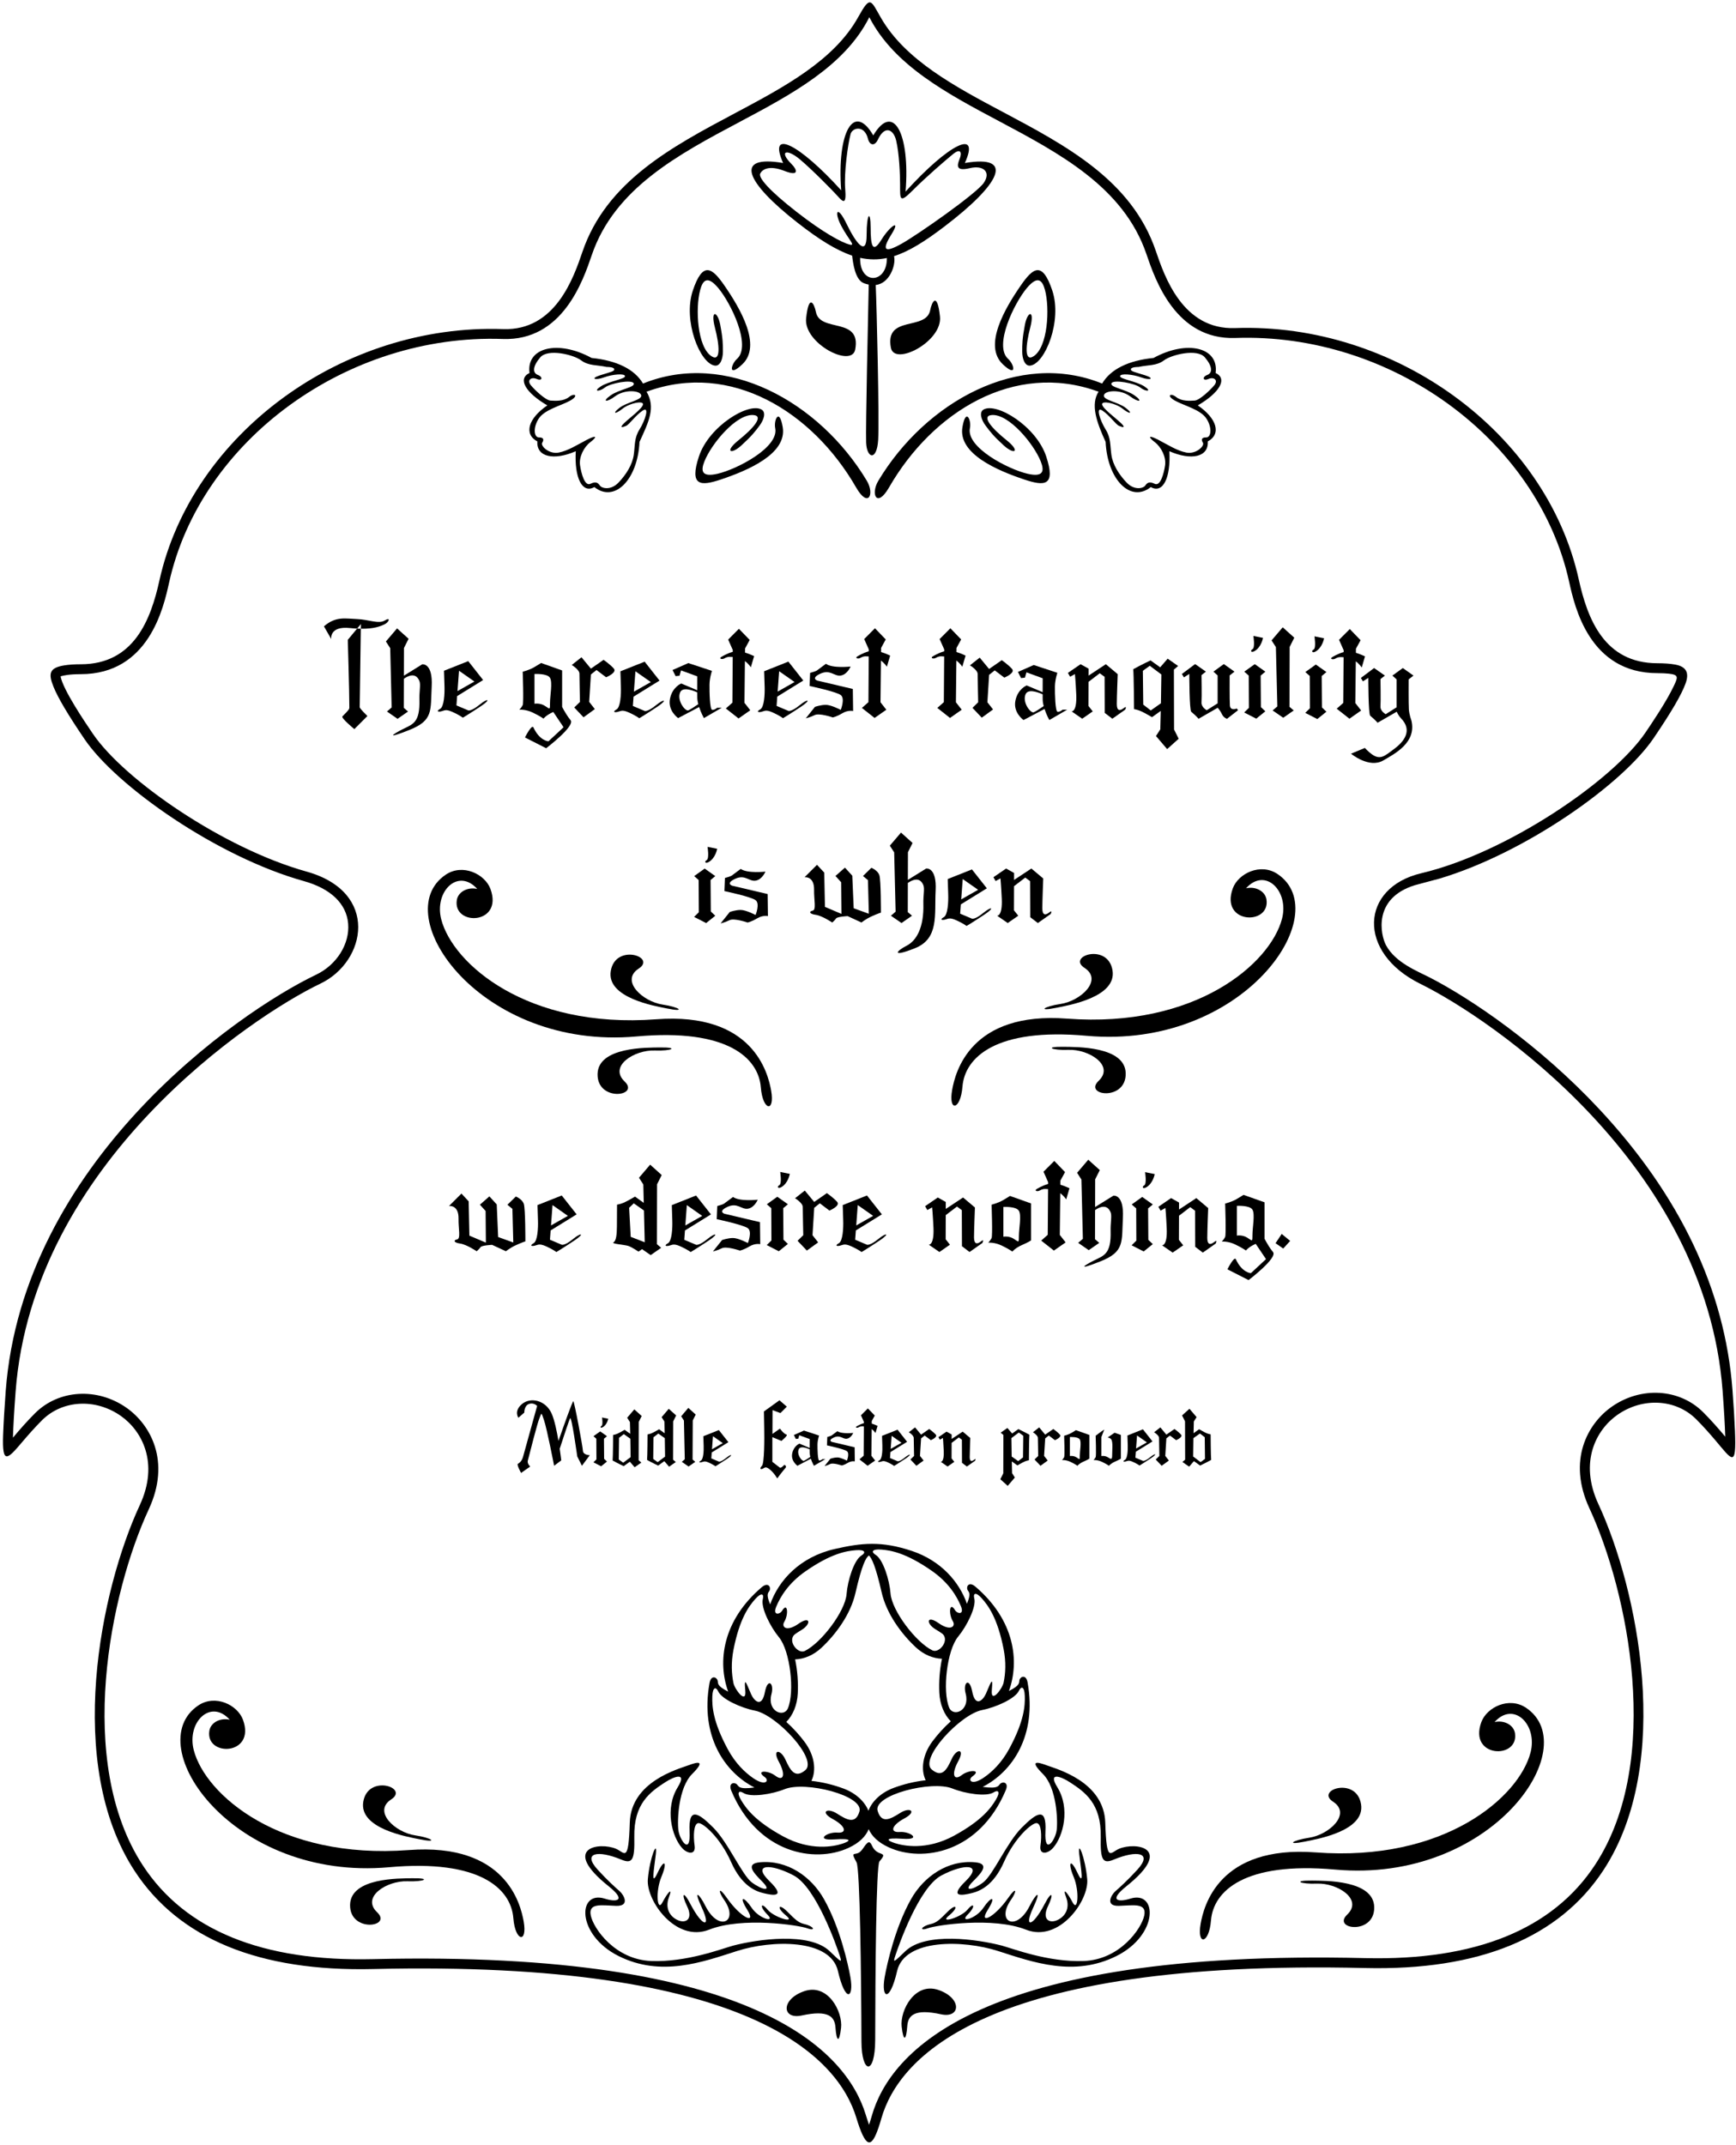 <?xml version="1.0" encoding="UTF-8"?>
<svg xmlns="http://www.w3.org/2000/svg" xmlns:xlink="http://www.w3.org/1999/xlink" width="344pt" height="425pt" viewBox="0 0 344 425" version="1.1">
<g id="surface1">
<path style=" stroke:none;fill-rule:nonzero;fill:rgb(0%,0%,0%);fill-opacity:1;" d="M 203.625 333.391 C 203.336 331.762 202.223 332.176 202.016 332.887 C 201.867 333.379 202.328 333.871 199.926 335.086 C 202.062 329.164 201.066 321.035 193.277 314.398 C 192.016 313.32 191.422 314.348 191.711 315.031 C 191.906 315.484 192.531 315.586 191.605 317.797 C 190.09 313.465 186.457 309.25 180.688 307.328 C 174.66 305.316 170.754 305.727 165.422 306.941 C 158.551 308.504 154.289 313.133 152.613 317.922 C 151.684 315.711 152.312 315.609 152.508 315.152 C 152.797 314.473 152.203 313.445 150.941 314.52 C 143.148 321.156 142.152 329.289 144.293 335.207 C 141.891 333.996 142.352 333.504 142.203 333.008 C 141.996 332.297 140.883 331.883 140.594 333.516 C 138.691 344.141 143.688 351.246 149.496 354.203 C 146.254 354.652 146.41 353.922 145.996 353.566 C 145.434 353.086 144.277 353.344 144.922 354.871 C 150.152 367.281 161.406 369.254 168.105 366.188 C 170.289 365.188 171.574 363.863 172.137 362.457 C 172.723 363.816 173.992 365.094 176.113 366.062 C 182.812 369.133 194.062 367.156 199.297 354.746 C 199.941 353.219 198.785 352.961 198.223 353.445 C 197.809 353.801 197.965 354.531 194.723 354.082 C 200.531 351.121 205.523 344.016 203.625 333.391 Z M 193.059 316.73 C 192.789 315.719 193.344 315.355 194.586 316.762 C 195.824 318.164 197.664 320.605 198.875 326.789 C 199.379 329.375 199.25 331.598 198.875 333.406 C 198.617 334.652 196.266 337.762 196.539 334.855 C 196.84 331.688 196.195 333.777 195.359 335.637 C 194.742 337 193.25 338.344 192.645 335.164 C 192.094 332.277 190.762 333.391 191.355 335.617 C 192.25 338.988 188.902 340.324 188.086 338.383 C 186.719 335.121 187.633 327.004 189.867 324.305 C 191.59 322.219 193.504 318.402 193.059 316.73 Z M 174.621 307.059 C 176.488 307.207 179.508 307.684 184.672 311.289 C 187.918 313.559 189.574 316.219 190.414 318.285 C 191.137 320.047 189.691 319.812 189.238 319.055 C 188.156 317.246 187.906 319.746 188.812 321.258 C 189.441 322.305 188.328 323.281 186.008 321.645 C 183.605 319.949 183.422 321.676 185.395 322.867 C 185.836 323.133 186.258 323.395 186.629 323.66 C 188.332 324.887 186.16 327.711 184.758 327.031 C 181.512 325.461 176.73 319.184 176.465 315.762 C 176.258 313.066 174.984 308.992 173.504 308.098 C 172.605 307.555 172.754 306.91 174.621 307.059 Z M 153.801 318.41 C 154.645 316.344 156.301 313.684 159.547 311.414 C 164.711 307.805 167.73 307.332 169.598 307.184 C 171.465 307.031 171.613 307.68 170.715 308.223 C 169.234 309.113 167.961 313.188 167.754 315.883 C 167.488 319.305 162.711 325.586 159.461 327.156 C 158.055 327.832 155.887 325.012 157.59 323.785 C 157.961 323.52 158.383 323.258 158.824 322.988 C 160.797 321.797 160.613 320.074 158.211 321.77 C 155.891 323.406 154.777 322.43 155.406 321.383 C 156.312 319.871 156.062 317.371 154.98 319.18 C 154.527 319.938 153.082 320.172 153.801 318.41 Z M 145.344 326.91 C 146.551 320.727 148.395 318.289 149.633 316.887 C 150.875 315.48 151.43 315.844 151.16 316.855 C 150.715 318.527 152.629 322.344 154.352 324.426 C 156.586 327.129 157.5 335.246 156.133 338.504 C 155.316 340.449 151.969 339.109 152.863 335.738 C 153.457 333.512 152.125 332.398 151.574 335.289 C 150.969 338.469 149.477 337.125 148.859 335.762 C 148.02 333.898 147.379 331.812 147.68 334.977 C 147.953 337.883 145.602 334.777 145.344 333.531 C 144.969 331.719 144.84 329.5 145.344 326.91 Z M 149.254 352.352 C 147.57 351.191 145.711 349.391 144.211 346.617 C 141.215 341.074 141.09 338.02 141.152 336.148 C 141.219 334.273 141.879 334.203 142.312 335.156 C 143.031 336.727 146.934 338.461 149.59 338.973 C 153.926 339.816 162.109 348.633 159.586 350.766 C 157.508 352.52 156.586 350.754 155.625 348.656 C 154.668 346.562 152.934 346.547 154.344 349.129 C 155.754 351.711 155.234 353.098 153.637 351.871 C 152.203 350.77 149.605 350.758 151.531 352.137 C 152.523 352.848 151.699 354.039 149.254 352.352 Z M 170.301 358.977 C 169.516 361.582 167.777 360.602 165.836 359.363 C 163.887 358.129 162.426 359.059 165.016 360.457 C 167.602 361.855 167.926 363.301 165.914 363.141 C 163.906 362.98 161.414 364.75 165.305 364.492 C 169.195 364.23 168.426 364.859 166.863 365.359 C 165.309 365.859 160.68 366.891 155.148 363.871 C 149.617 360.852 147.848 358.359 146.883 356.754 C 145.918 355.148 146.43 354.73 147.316 355.293 C 148.773 356.219 152.988 355.547 155.496 354.531 C 159.59 352.875 171.258 355.812 170.301 358.977 Z M 172.086 358.816 C 171.34 356.965 169.562 355.309 167.129 354.406 C 165.223 353.699 163.035 353.137 160.789 352.891 C 161.82 350.758 161.375 347.785 159.469 345.219 C 158.453 343.852 157.215 342.465 155.812 341.211 C 157.109 339.906 157.969 337.891 158.086 335.551 C 158.188 333.449 158.039 331.109 157.559 328.82 C 159.309 328.75 161.152 328.039 162.785 326.512 C 165.676 323.797 168.547 319.887 169.512 315.664 C 170.797 310.051 171.594 308.633 172.184 308.223 C 172.758 308.77 173.527 310.387 174.703 315.539 C 175.672 319.762 178.543 323.676 181.434 326.387 C 183.062 327.918 184.91 328.629 186.66 328.695 C 186.176 330.984 186.031 333.324 186.133 335.426 C 186.246 337.77 187.109 339.781 188.406 341.086 C 187.004 342.34 185.766 343.73 184.746 345.098 C 182.844 347.66 182.398 350.633 183.43 352.77 C 181.184 353.012 178.996 353.574 177.09 354.281 C 174.605 355.207 172.797 356.914 172.086 358.816 Z M 196.902 355.168 C 197.785 354.605 198.301 355.023 197.336 356.629 C 196.371 358.238 194.602 360.727 189.07 363.746 C 183.539 366.766 178.91 365.734 177.352 365.234 C 175.793 364.734 175.023 364.109 178.91 364.367 C 182.801 364.629 180.312 362.859 178.301 363.02 C 176.293 363.176 176.613 361.73 179.203 360.336 C 181.793 358.938 180.328 358.004 178.387 359.242 C 176.438 360.477 174.703 361.457 173.914 358.852 C 172.961 355.688 184.629 352.75 188.723 354.406 C 191.23 355.422 195.445 356.094 196.902 355.168 Z M 194.965 352.23 C 192.52 353.914 191.691 352.723 192.688 352.012 C 194.613 350.633 192.012 350.645 190.578 351.746 C 188.98 352.973 188.465 351.586 189.875 349.004 C 191.285 346.422 189.551 346.438 188.594 348.535 C 187.633 350.629 186.711 352.398 184.633 350.641 C 182.109 348.508 190.293 339.691 194.629 338.852 C 197.285 338.336 201.188 336.605 201.906 335.031 C 202.34 334.078 203 334.152 203.066 336.023 C 203.133 337.898 203.004 340.949 200.008 346.492 C 198.512 349.27 196.648 351.07 194.965 352.23 "/>
<path style=" stroke:none;fill-rule:nonzero;fill:rgb(0%,0%,0%);fill-opacity:1;" d="M 174.27 367.191 C 173.484 366.891 173.023 366.266 172.781 365.711 C 172.301 364.602 171.895 365.168 171.57 365.512 C 171.25 365.855 170.723 366.922 170.055 367.191 C 169.129 367.559 168.617 367.004 169.73 369.043 C 170.414 370.297 170.66 391.496 170.703 404.559 C 170.727 411.012 173.414 411.355 173.426 404.188 C 173.453 391.086 173.605 369.633 174.27 368.855 C 175.379 367.559 175.133 367.52 174.27 367.191 "/>
<path style=" stroke:none;fill-rule:nonzero;fill:rgb(0%,0%,0%);fill-opacity:1;" d="M 223.215 373.766 C 232.832 366.074 224.984 364.965 221.734 366.355 C 220.004 367.098 219.266 369.32 219.016 361.168 C 218.77 353.02 209.387 350.551 207.41 349.809 C 205.434 349.066 203.953 348.82 206.668 351.539 C 209.387 354.254 209.633 360.676 209.387 362.652 C 209.137 364.629 206.914 367.84 207.16 362.898 C 207.41 357.961 205.434 359.195 202.469 362.156 C 199.508 365.121 196.789 371.543 194.812 373.023 C 192.84 374.508 190.613 375 192.84 372.777 C 194.504 371.109 196.172 369.305 193.254 369.027 C 187.828 368.512 183.051 371.836 180.512 376.359 C 177.391 381.918 175.77 389.141 175.301 391.797 C 174.562 395.992 176.289 396.98 177.773 390.559 C 179.254 384.141 190.863 384.387 197.777 386.609 C 204.691 388.832 212.844 391.797 221.238 387.598 C 229.637 383.398 229.391 374.508 223.957 376.234 C 221.734 376.941 219.512 376.73 223.215 373.766 Z M 221.734 377.656 C 224.605 377.562 227.289 377.008 226.734 379.602 C 226.18 382.195 221.918 388.305 214.789 388.586 C 207.656 388.863 200.617 386.086 198.488 385.527 C 193.762 384.297 183.422 382.777 179.406 386.641 C 177 388.957 176.906 389.047 177.465 387.379 C 178.047 385.629 182.059 374.016 186.539 371.637 C 191.078 369.227 194.875 369.32 191.355 372.746 C 187.836 376.172 190.895 375.527 192.469 375.156 C 194.039 374.785 196.82 373.766 198.949 368.949 C 201.078 364.133 204.508 361.168 205.434 361.262 C 206.359 361.355 206.453 363.762 206.176 365.707 C 205.895 367.652 207.602 367.383 208.676 366.172 C 210.684 363.902 212.129 358.375 209.508 354.133 C 207.562 350.98 210.344 352.094 211.918 353.113 C 214.93 355.062 218.258 357.336 218.121 364.039 C 218.027 368.578 218.492 369.414 220.715 368.488 C 225.234 366.602 228.543 367.035 225.348 370.523 C 223.309 372.746 221.734 374.137 220.992 374.785 C 220.254 375.434 218.863 377.746 221.734 377.656 "/>
<path style=" stroke:none;fill-rule:nonzero;fill:rgb(0%,0%,0%);fill-opacity:1;" d="M 213.863 367.469 C 214.23 370.617 214.879 374.043 213.492 371.078 C 212.102 368.117 211.547 369.043 212.75 371.914 C 213.953 374.785 213.586 378.953 212.566 377.008 C 211.547 375.062 210.434 373.766 211.27 375.988 C 212.102 378.211 210.988 379.879 209.414 380.527 C 207.84 381.176 206.453 380.25 207.656 377.746 C 208.859 375.246 208.445 374.523 207.008 377.285 C 204.602 381.914 202.84 382.102 204.691 378.117 C 206.547 374.137 205.246 375.246 204.043 377.656 C 201.402 382.941 197.27 380.824 200.34 376.453 C 201.547 374.734 201.473 373.66 199.785 376.082 C 197.004 380.062 193.855 381.453 195.711 378.488 C 197.562 375.527 196.355 375.805 194.875 378.027 C 193.395 380.25 190.059 381.082 191.727 379.414 C 193.395 377.746 193.023 376.824 191.727 378.398 C 190.43 379.973 185.984 381.27 188.02 379.602 C 190.059 377.934 189.504 377.102 187.836 378.766 C 186.168 380.434 185.613 380.988 184.41 381.27 C 182.461 381.719 182.117 382.73 183.855 382.102 C 185.566 381.477 196.727 379.785 203.305 382.379 C 209.879 384.973 215.809 376.637 215.438 372.375 C 215.066 368.117 213.492 364.32 213.863 367.469 "/>
<path style=" stroke:none;fill-rule:nonzero;fill:rgb(0%,0%,0%);fill-opacity:1;" d="M 163.297 376.359 C 160.762 371.836 155.984 368.512 150.559 369.027 C 147.641 369.305 149.309 371.109 150.973 372.777 C 153.195 375 150.973 374.508 148.996 373.023 C 147.023 371.543 144.305 365.121 141.344 362.156 C 138.379 359.195 136.402 357.961 136.648 362.898 C 136.895 367.84 134.672 364.629 134.426 362.652 C 134.18 360.676 134.426 354.254 137.145 351.539 C 139.859 348.82 138.379 349.066 136.402 349.809 C 134.426 350.551 125.039 353.02 124.797 361.168 C 124.547 369.32 123.809 367.098 122.078 366.355 C 118.828 364.965 110.98 366.074 120.598 373.766 C 124.301 376.73 122.074 376.941 119.855 376.234 C 114.422 374.508 114.176 383.398 122.57 387.598 C 130.969 391.797 139.117 388.832 146.035 386.609 C 152.949 384.387 164.559 384.141 166.039 390.559 C 167.523 396.98 169.25 395.992 168.512 391.797 C 168.039 389.141 166.422 381.918 163.297 376.359 Z M 164.402 386.641 C 160.387 382.777 150.051 384.297 145.324 385.527 C 143.195 386.086 136.156 388.863 129.023 388.586 C 121.895 388.305 117.633 382.195 117.074 379.602 C 116.52 377.008 119.207 377.562 122.078 377.656 C 124.949 377.746 123.559 375.434 122.82 374.785 C 122.078 374.137 120.504 372.746 118.465 370.523 C 115.27 367.035 118.574 366.602 123.098 368.488 C 125.32 369.414 125.781 368.578 125.691 364.039 C 125.555 357.336 128.883 355.062 131.895 353.113 C 133.469 352.094 136.246 350.98 134.305 354.133 C 131.684 358.375 133.129 363.902 135.137 366.172 C 136.211 367.383 137.914 367.652 137.637 365.707 C 137.359 363.762 137.453 361.355 138.379 361.262 C 139.305 361.168 142.73 364.133 144.859 368.949 C 146.992 373.766 149.77 374.785 151.344 375.156 C 152.918 375.527 155.977 376.172 152.457 372.746 C 148.938 369.32 152.734 369.227 157.273 371.637 C 161.754 374.016 165.766 385.629 166.348 387.379 C 166.906 389.047 166.812 388.957 164.402 386.641 "/>
<path style=" stroke:none;fill-rule:nonzero;fill:rgb(0%,0%,0%);fill-opacity:1;" d="M 159.402 381.27 C 158.199 380.988 157.645 380.434 155.977 378.766 C 154.309 377.102 153.754 377.934 155.789 379.602 C 157.828 381.27 153.383 379.973 152.086 378.398 C 150.789 376.824 150.418 377.746 152.086 379.414 C 153.754 381.082 150.418 380.25 148.938 378.027 C 147.453 375.805 146.25 375.527 148.102 378.488 C 149.953 381.453 146.809 380.062 144.027 376.082 C 142.34 373.66 142.266 374.734 143.473 376.453 C 146.539 380.824 142.41 382.941 139.77 377.656 C 138.562 375.246 137.266 374.137 139.117 378.117 C 140.973 382.102 139.211 381.914 136.805 377.285 C 135.367 374.523 134.953 375.246 136.156 377.746 C 137.359 380.25 135.969 381.176 134.395 380.527 C 132.82 379.879 131.711 378.211 132.543 375.988 C 133.379 373.766 132.266 375.062 131.246 377.008 C 130.227 378.953 129.855 374.785 131.062 371.914 C 132.266 369.043 131.711 368.117 130.32 371.078 C 128.93 374.043 129.578 370.617 129.949 367.469 C 130.32 364.32 128.746 368.117 128.375 372.375 C 128.004 376.637 133.934 384.973 140.508 382.379 C 147.086 379.785 158.242 381.477 159.957 382.102 C 161.691 382.73 161.352 381.719 159.402 381.27 "/>
<path style=" stroke:none;fill-rule:nonzero;fill:rgb(0%,0%,0%);fill-opacity:1;" d="M 108.457 80.332 C 104.719 82.871 103.715 85.996 106.48 87.473 C 106.281 90.566 109.73 91.309 114.094 89.414 C 113.801 94.633 115.34 97.895 117.777 96.516 C 121.754 99.695 126.363 95.09 126.723 87.57 C 128.57 83.531 129.961 80.746 128.109 77.594 C 128.156 77.586 128.203 77.59 128.246 77.574 C 144.859 71.559 161.027 81.613 169.641 96.586 C 172.066 100.805 173.352 97.91 171.762 95.258 C 162.375 79.617 143.883 69.336 127.418 76.004 C 125.727 73.148 122.199 71.434 117.227 70.93 C 110.582 67.297 104.246 68.832 104.926 73.91 C 102.496 75.059 104.168 77.836 108.457 80.332 Z M 106.348 75.094 C 107.457 75.566 107.645 74.703 106.57 74.293 C 105.496 73.883 105.535 72.594 107.062 70.809 C 108.594 69.023 113.695 70.293 115.164 71.41 C 116.637 72.523 118.273 72.281 120.203 72.715 C 120.203 72.715 121.621 72.684 121.707 73.141 C 121.797 73.598 121.008 73.699 118.934 74.359 C 116.855 75.02 117.93 75.43 119.676 74.785 C 121.426 74.141 123.855 73.957 123.852 74.551 C 123.848 75.145 120.602 75.531 119.008 76.598 C 117.41 77.66 118.824 77.625 119.871 76.785 C 120.918 75.945 125.199 75.145 125.566 75.953 C 125.934 76.758 122.754 77.109 121 78.348 C 119.246 79.582 120.086 79.871 121.93 78.5 C 123.777 77.125 126.852 77.34 127.062 78.32 C 127.273 79.297 124.258 79.641 122.734 80.832 C 121.211 82.027 121.941 82.121 123.336 81.004 C 124.73 79.879 127.539 79.316 127.414 80.148 C 127.289 80.977 124.711 82.848 123.672 83.852 C 122.633 84.859 123.383 84.691 124.059 84.395 C 124.738 84.098 125.871 82.363 127.34 81.371 C 128.809 80.379 127.801 83.391 126.73 85.09 C 125.656 86.789 125.855 88.195 125.586 90.121 C 125.316 92.047 124.121 93.98 122.586 95.602 C 121.051 97.227 119.281 96.781 118.895 96.242 C 118.504 95.699 118.125 95.32 116.996 95.871 C 115.871 96.418 115.188 93.848 114.941 92.211 C 114.699 90.574 115.691 88.586 116.996 87.602 C 118.301 86.613 118.34 86.086 116.316 87.137 C 114.289 88.191 112.629 89.293 110.734 89.68 C 108.844 90.066 107.051 88.371 107.445 87.727 C 107.844 87.082 107.691 86.66 106.77 86.672 C 105.848 86.684 105.562 84.82 106.727 82.984 C 107.891 81.148 111.18 80.398 112.977 79.391 C 114.773 78.379 113.855 77.797 112.746 78.676 C 111.637 79.555 110.047 79.43 109.09 79.379 C 108.133 79.324 105.992 77.316 105.188 76.336 C 104.383 75.352 105.234 74.621 106.348 75.094 "/>
<path style=" stroke:none;fill-rule:nonzero;fill:rgb(0%,0%,0%);fill-opacity:1;" d="M 141.66 72.449 C 142.719 72.582 143.25 71.121 143.25 69.664 C 143.25 68.207 143.25 67.145 142.719 64.359 C 142.188 61.574 140.73 61.312 141.66 64.891 C 142.59 68.473 142.852 71.785 140.996 70.594 C 138.172 68.777 137.762 61.137 138.742 57.465 C 139.273 55.477 140.199 54.547 142.32 57.066 C 144.84 60.059 148.953 68.531 146.035 71.121 C 144.84 72.184 144.199 74.926 147.098 72.184 C 151.02 68.473 146.664 61.086 143.516 56.535 C 141.129 53.09 139.273 51.629 137.281 57.598 C 135.293 63.566 138.719 72.082 141.66 72.449 "/>
<path style=" stroke:none;fill-rule:nonzero;fill:rgb(0%,0%,0%);fill-opacity:1;" d="M 146.379 87.207 C 143.488 89.52 144.816 90.18 146.906 88.27 C 149 86.355 149.637 85.508 150.512 84.336 C 151.383 83.168 151.832 81.684 150.902 81.152 C 148.324 79.688 140.484 84.461 138.504 90.43 C 136.523 96.398 138.887 96.344 142.859 95.012 C 148.109 93.254 156.02 89.941 155.098 84.621 C 154.418 80.691 153.293 83.273 153.613 84.836 C 154.398 88.66 146.031 92.984 142.223 93.871 C 139.016 94.617 138.828 93.32 139.594 91.41 C 141.008 87.883 145.914 82.008 149.262 82.242 C 151.461 82.398 149.266 84.895 146.379 87.207 "/>
<path style=" stroke:none;fill-rule:nonzero;fill:rgb(0%,0%,0%);fill-opacity:1;" d="M 174.051 95.258 C 172.457 97.91 173.742 100.805 176.172 96.586 C 184.781 81.613 200.949 71.559 217.562 77.574 C 217.605 77.59 217.652 77.586 217.699 77.594 C 216.086 80.125 217.238 83.531 219.086 87.57 C 219.449 95.09 224.059 99.695 228.035 96.516 C 230.469 97.895 232.012 94.633 231.715 89.414 C 236.082 91.309 239.527 90.566 239.328 87.473 C 242.094 85.996 241.09 82.871 237.352 80.332 C 241.641 77.836 243.316 75.059 240.883 73.91 C 241.566 68.832 235.23 67.297 228.586 70.93 C 223.609 71.434 220.086 73.148 218.395 76.004 C 201.93 69.336 183.434 79.617 174.051 95.258 Z M 218.469 81.371 C 219.938 82.363 221.074 84.098 221.754 84.395 C 222.43 84.691 223.18 84.859 222.141 83.852 C 221.102 82.848 218.52 80.977 218.395 80.148 C 218.27 79.316 221.078 79.879 222.473 81.004 C 223.871 82.121 224.602 82.027 223.074 80.832 C 221.551 79.641 218.535 79.297 218.746 78.32 C 218.961 77.34 222.035 77.125 223.879 78.5 C 225.727 79.871 226.562 79.582 224.809 78.348 C 223.055 77.109 219.879 76.758 220.246 75.953 C 220.613 75.145 224.891 75.945 225.938 76.785 C 226.984 77.625 228.402 77.66 226.805 76.598 C 225.207 75.531 221.965 75.145 221.961 74.551 C 221.953 73.957 224.387 74.141 226.133 74.785 C 227.883 75.43 228.957 75.02 226.879 74.359 C 224.801 73.699 224.016 73.598 224.102 73.141 C 224.191 72.684 225.605 72.715 225.605 72.715 C 227.539 72.281 229.176 72.523 230.645 71.41 C 232.113 70.293 237.219 69.023 238.746 70.809 C 240.273 72.594 240.312 73.883 239.238 74.293 C 238.164 74.703 238.355 75.566 239.465 75.094 C 240.574 74.621 241.43 75.352 240.625 76.336 C 239.816 77.316 237.68 79.324 236.723 79.379 C 235.762 79.43 234.176 79.555 233.062 78.676 C 231.953 77.797 231.035 78.379 232.832 79.391 C 234.629 80.398 237.922 81.148 239.086 82.984 C 240.25 84.82 239.965 86.684 239.039 86.672 C 238.117 86.66 237.969 87.082 238.363 87.727 C 238.762 88.371 236.969 90.066 235.074 89.68 C 233.184 89.293 231.52 88.191 229.496 87.137 C 227.469 86.086 227.512 86.613 228.812 87.602 C 230.117 88.586 231.109 90.574 230.867 92.211 C 230.625 93.848 229.941 96.418 228.812 95.871 C 227.688 95.32 227.305 95.699 226.918 96.242 C 226.527 96.781 224.762 97.227 223.227 95.602 C 221.688 93.98 220.496 92.047 220.227 90.121 C 219.953 88.195 220.152 86.789 219.082 85.09 C 218.012 83.391 217 80.379 218.469 81.371 "/>
<path style=" stroke:none;fill-rule:nonzero;fill:rgb(0%,0%,0%);fill-opacity:1;" d="M 198.715 72.184 C 201.613 74.926 200.969 72.184 199.773 71.121 C 196.855 68.531 200.969 60.059 203.488 57.066 C 205.609 54.547 206.539 55.477 207.07 57.465 C 208.047 61.137 207.637 68.777 204.812 70.594 C 202.957 71.785 203.223 68.473 204.152 64.891 C 205.078 61.312 203.621 61.574 203.09 64.359 C 202.559 67.145 202.559 68.207 202.559 69.664 C 202.559 71.121 203.09 72.582 204.152 72.449 C 207.094 72.082 210.516 63.566 208.527 57.598 C 206.539 51.629 204.684 53.09 202.297 56.535 C 199.145 61.086 194.793 68.473 198.715 72.184 "/>
<path style=" stroke:none;fill-rule:nonzero;fill:rgb(0%,0%,0%);fill-opacity:1;" d="M 190.715 84.621 C 189.793 89.941 197.703 93.254 202.949 95.012 C 206.926 96.344 209.285 96.398 207.305 90.43 C 205.324 84.461 197.484 79.688 194.906 81.152 C 193.98 81.684 194.426 83.168 195.301 84.336 C 196.176 85.508 196.809 86.355 198.902 88.27 C 200.996 90.18 202.32 89.52 199.434 87.207 C 196.547 84.895 194.348 82.398 196.551 82.242 C 199.898 82.008 204.805 87.883 206.219 91.41 C 206.984 93.32 206.797 94.617 203.59 93.871 C 199.777 92.984 191.414 88.66 192.195 84.836 C 192.52 83.273 191.391 80.691 190.715 84.621 "/>
<path style=" stroke:none;fill-rule:nonzero;fill:rgb(0%,0%,0%);fill-opacity:1;" d="M 186.262 62.727 C 185.73 57.773 184.668 59.719 184.316 61.488 C 183.488 65.613 175.297 62.371 176.535 68.914 C 177.238 72.629 186.789 67.676 186.262 62.727 "/>
<path style=" stroke:none;fill-rule:nonzero;fill:rgb(0%,0%,0%);fill-opacity:1;" d="M 161.684 61.84 C 161.328 60.074 160.27 58.129 159.738 63.078 C 159.207 68.027 168.762 72.98 169.465 69.266 C 170.699 62.727 162.508 65.969 161.684 61.84 "/>
<path style=" stroke:none;fill-rule:nonzero;fill:rgb(0%,0%,0%);fill-opacity:1;" d="M 157.973 44.082 C 162.277 47.453 165.73 49.605 168.855 50.652 C 169.027 52.051 169.41 55.488 171.23 56.141 C 171.555 56.254 171.855 56.336 172.145 56.395 C 172.043 61.398 171.508 84.812 171.629 87.699 C 171.762 90.883 173.75 91.414 174.016 87.172 C 174.258 83.293 173.727 60.84 173.531 56.477 C 176.27 56.152 177.477 52.641 177.199 50.969 C 177.188 50.891 177.172 50.828 177.156 50.758 C 180.145 49.809 183.285 47.824 187.121 44.906 C 198.109 36.551 201.328 30.59 191.195 32.301 C 194.336 25.309 187.906 28.629 179.445 37.969 C 180.363 26.43 177.004 20.176 173.047 26.828 C 169.164 20.176 165.836 26.262 166.684 37.711 C 158.359 28.508 152.098 25.348 155.176 32.301 C 145.359 30.621 147.688 36.031 157.973 44.082 Z M 175.738 51.23 C 175.738 56.238 170.324 56.52 170.441 51.094 C 172.258 51.492 173.988 51.496 175.746 51.129 C 175.742 51.164 175.738 51.195 175.738 51.23 Z M 150.641 34.391 C 151.039 33.594 152.367 32.668 155.414 33.859 C 158.465 35.055 157.938 33.594 156.875 32.535 C 154.258 29.918 155.883 29.371 158.547 31.613 C 161.047 33.723 165.129 37.895 166.023 38.898 C 167.086 40.094 167.746 40.621 167.484 37.441 C 167.219 34.258 168.016 28.555 168.547 26.566 C 168.887 25.281 171.293 24.691 171.992 27.496 C 172.309 28.758 173.289 29.098 173.98 27.629 C 175.32 24.777 177.062 25.598 177.59 27.887 C 178.195 30.492 178.355 34.562 178.355 36.512 C 178.355 39.562 178.227 40.359 180.879 37.707 C 183.527 35.055 187.375 31.738 188.836 30.547 C 190.293 29.352 190.691 30.148 190.16 31.473 C 189.629 32.801 189.363 33.992 192.148 33.328 C 194.934 32.668 196.395 34.125 194.934 36.246 C 193.477 38.367 181.938 46.457 178.621 48.316 C 175.309 50.172 174.645 49.641 176.633 46.457 C 178.621 43.273 176.367 44.734 174.645 47.52 C 172.922 50.305 172.523 48.711 172.523 45.133 C 172.523 41.551 171.727 42.215 171.727 46.59 C 171.727 50.969 169.605 48.184 167.746 44.336 C 165.891 40.492 165.23 41.949 166.688 44.734 C 168.145 47.52 169.738 48.844 168.277 48.445 C 166.82 48.051 163.238 46.191 157.805 41.949 C 152.367 37.707 150.242 35.188 150.641 34.391 "/>
<path style=" stroke:none;fill-rule:nonzero;fill:rgb(0%,0%,0%);fill-opacity:1;" d="M 343.793 283.551 C 343.699 281.234 343.535 278.508 343.301 275.422 C 341.801 255.641 332.906 236.902 316.855 219.727 C 305.129 207.172 291.641 197.973 283.219 193.648 C 280.859 192.438 276.527 190.766 274.66 187.328 C 273.566 185.312 271.965 177.988 280.391 175.402 C 280.906 175.242 284.625 174.285 285.262 174.098 C 302.113 169.07 321.383 155.547 327.672 146.281 C 331.184 141.105 333.203 137.656 334.008 135.43 C 334.773 133.312 334.156 132.094 331.953 131.691 C 330.996 131.516 329.82 131.426 328.438 131.426 C 317.867 131.426 314.551 122.555 312.844 114.824 C 306.422 85.766 276.5 63.887 244.727 65.012 C 234.367 65.379 230.758 54.797 229.027 49.711 C 224.273 35.77 211.32 28.887 198.797 22.23 C 189.246 17.156 179.387 11.914 174.555 3.516 C 172.52 -0.016 172.488 -0.988 170.051 3.398 C 165.277 11.992 155.297 17.297 145.641 22.43 C 133.113 29.09 120.16 35.973 115.41 49.91 C 113.676 54.996 110.066 65.578 99.707 65.211 C 67.934 64.09 38.016 85.969 31.59 115.023 C 29.883 122.754 26.566 131.629 15.996 131.629 C 14.734 131.629 13.648 131.703 12.738 131.848 C 9.75 132.328 9.551 133.492 10.602 136.09 C 11.508 138.324 13.484 141.652 16.762 146.48 C 23.082 155.793 43.008 169.797 60.219 174.598 C 65.531 176.082 68.645 179.066 68.988 183.008 C 69.336 187.02 66.734 191.184 62.66 193.133 C 46.707 200.762 4.555 230.449 1.133 275.625 C 0.879 278.988 0.707 281.926 0.617 284.367 C 0.402 290.32 1.473 289.207 4.445 285.695 C 5.504 284.449 6.84 282.918 8.324 281.434 C 12.344 277.414 18.902 277.047 23.918 280.555 C 28.098 283.477 31.598 289.863 27.699 298.254 C 19.918 315.004 12.766 349.504 26.691 370.766 C 35.48 384.184 51.379 390.719 73.945 390.18 C 148.902 388.395 166.098 407.863 169.68 419.625 C 169.785 419.977 169.891 420.312 170.004 420.656 C 171.762 425.988 172.852 425.625 174.371 420.723 C 174.473 420.398 174.566 420.074 174.66 419.746 C 178.074 407.855 195.059 388.184 270.488 389.977 C 293.055 390.516 308.953 383.98 317.746 370.562 C 331.672 349.301 324.516 314.801 316.734 298.051 C 312.84 289.66 316.336 283.273 320.516 280.352 C 325.531 276.844 332.09 277.215 336.109 281.23 C 337.535 282.656 338.824 284.125 339.859 285.344 C 343.234 289.316 344.098 291.055 343.793 283.551 Z M 337.496 279.844 C 332.805 275.152 325.191 274.688 319.391 278.742 C 314.59 282.102 310.547 289.387 314.953 298.879 C 322.559 315.246 329.594 348.891 316.102 369.488 C 307.711 382.301 292.379 388.535 270.535 388.016 C 193.789 386.188 176.344 406.773 172.773 419.203 C 172.574 419.898 172.391 420.492 172.207 421.039 C 172.004 420.453 171.785 419.816 171.555 419.055 C 167.812 406.758 150.152 386.402 73.898 388.219 C 52.055 388.738 36.727 382.504 28.332 369.688 C 14.84 349.09 21.875 315.445 29.48 299.078 C 33.887 289.59 29.844 282.301 25.043 278.945 C 19.246 274.891 11.629 275.355 6.938 280.047 C 5.32 281.664 3.875 283.32 2.562 284.887 C 2.637 282.621 2.797 279.656 3.09 275.773 C 6.527 230.395 49.906 201.406 63.508 194.902 C 72.574 190.57 75.289 176.77 60.746 172.711 C 44.223 168.102 24.59 154.523 18.387 145.379 C 16.867 143.141 12.461 136.645 12.004 134.023 C 12.57 133.844 13.754 133.59 15.996 133.59 C 29.496 133.59 32.41 120.41 33.508 115.449 C 39.73 87.285 68.781 66.082 99.641 67.172 C 111.453 67.59 115.527 55.645 117.266 50.543 C 121.766 37.34 134.371 30.641 146.559 24.164 C 156.852 18.695 167.426 13.055 172.262 3.41 C 177.145 12.934 187.656 18.531 197.875 23.961 C 210.062 30.441 222.668 37.141 227.168 50.344 C 228.906 55.441 232.98 67.391 244.797 66.973 C 275.652 65.879 304.703 87.086 310.926 115.246 C 312.023 120.211 314.938 133.391 328.438 133.391 C 329.352 133.391 330.09 133.43 330.684 133.492 C 332.758 133.711 332.465 134.258 331.641 136.004 C 330.191 139.07 327.238 143.426 326.047 145.18 C 319.586 154.703 298.539 169.047 281.629 173.039 C 269.551 175.895 268.82 188.734 281.441 194.949 C 295.59 201.918 337.949 230.746 341.344 275.57 C 341.637 279.453 341.797 282.418 341.871 284.684 C 340.559 283.121 339.113 281.461 337.496 279.844 "/>
<path style=" stroke:none;fill-rule:nonzero;fill:rgb(0%,0%,0%);fill-opacity:1;" d="M 185.953 394.324 C 181.262 392.719 178.301 398.402 178.672 401.609 C 179.027 404.699 179.578 404.344 179.781 401.488 C 179.93 399.395 181.156 397.984 186.449 399.141 C 190.402 400.008 190.648 395.93 185.953 394.324 "/>
<path style=" stroke:none;fill-rule:nonzero;fill:rgb(0%,0%,0%);fill-opacity:1;" d="M 159.375 394.562 C 154.684 396.168 154.93 400.246 158.883 399.379 C 164.176 398.223 165.402 399.633 165.551 401.727 C 165.754 404.582 166.305 404.938 166.66 401.852 C 167.031 398.641 164.066 392.961 159.375 394.562 "/>
<path style=" stroke:none;fill-rule:nonzero;fill:rgb(0%,0%,0%);fill-opacity:1;" d="M 250.961 178.254 C 250.734 176.715 249.055 175.691 247.211 175.965 C 247.105 175.977 247.008 175.996 246.91 176.02 C 250.711 171.785 255.473 176.535 254.043 182.047 C 251.758 190.867 237.02 203.781 211.434 201.848 C 192.266 200.398 189.289 212.488 188.672 215.988 C 187.891 220.395 190.34 220.031 190.719 215.328 C 191.184 209.535 197.32 203.621 215.332 205.25 C 246.285 208.039 264.875 181.059 253.148 173.191 C 249.781 170.934 245.371 173.078 244.289 176.031 C 241.691 183.133 251.73 183.441 250.961 178.254 "/>
<path style=" stroke:none;fill-rule:nonzero;fill:rgb(0%,0%,0%);fill-opacity:1;" d="M 209.316 199.703 C 211.719 199.215 221.344 197.605 220.449 192.266 C 219.523 186.758 211.32 189.473 214.906 191.797 C 218.637 194.215 214.113 198.352 210.172 198.938 C 206.809 199.434 205.465 200.488 209.316 199.703 "/>
<path style=" stroke:none;fill-rule:nonzero;fill:rgb(0%,0%,0%);fill-opacity:1;" d="M 210.754 207.434 C 206.824 207.371 208.34 208.164 211.734 208.035 C 215.719 207.879 220.926 211.113 217.703 214.176 C 214.609 217.121 223.172 218.281 223.066 212.695 C 222.965 207.281 213.203 207.473 210.754 207.434 "/>
<path style=" stroke:none;fill-rule:nonzero;fill:rgb(0%,0%,0%);fill-opacity:1;" d="M 88.332 173.32 C 76.602 181.188 95.195 208.172 126.145 205.379 C 144.156 203.754 150.297 209.664 150.762 215.457 C 151.137 220.16 153.586 220.523 152.809 216.117 C 152.188 212.617 149.211 200.527 130.047 201.977 C 104.457 203.91 89.723 190.996 87.434 182.176 C 86.004 176.664 90.766 171.914 94.566 176.148 C 94.469 176.129 94.371 176.109 94.27 176.094 C 92.422 175.82 90.742 176.844 90.516 178.383 C 89.75 183.57 99.785 183.262 97.188 176.16 C 96.109 173.207 91.699 171.062 88.332 173.32 "/>
<path style=" stroke:none;fill-rule:nonzero;fill:rgb(0%,0%,0%);fill-opacity:1;" d="M 132.16 199.836 C 136.016 200.621 134.668 199.562 131.309 199.066 C 127.363 198.48 122.844 194.344 126.57 191.926 C 130.16 189.602 121.953 186.887 121.031 192.395 C 120.133 197.734 129.758 199.348 132.16 199.836 "/>
<path style=" stroke:none;fill-rule:nonzero;fill:rgb(0%,0%,0%);fill-opacity:1;" d="M 123.773 214.305 C 120.555 211.242 125.758 208.012 129.742 208.164 C 133.137 208.293 134.656 207.504 130.723 207.562 C 128.273 207.602 118.516 207.41 118.414 212.824 C 118.309 218.41 126.871 217.254 123.773 214.305 "/>
<path style=" stroke:none;fill-rule:nonzero;fill:rgb(0%,0%,0%);fill-opacity:1;" d="M 174.051 245.512 C 172.371 246.883 171.797 246.652 171.797 246.652 L 169.457 245.66 L 169.594 243.82 L 174.746 240.637 L 171.797 236.891 L 166.992 238.797 C 166.992 238.797 167.027 240.172 167.086 241.77 C 167.145 243.371 167.008 245.91 166.23 246.348 C 165.449 246.781 165.727 247 166.414 246.848 C 167.098 246.695 167.297 246.348 168.668 246.957 C 170.039 247.566 170.727 248.102 170.727 248.102 C 170.727 248.102 172.25 247.188 174.309 245.812 C 176.367 244.441 175.727 244.137 174.051 245.512 Z M 169.969 238.797 L 173.016 240.934 L 169.668 242.828 L 169.969 238.797 "/>
<path style=" stroke:none;fill-rule:nonzero;fill:rgb(0%,0%,0%);fill-opacity:1;" d="M 155.156 142.316 C 155.156 142.316 156.68 141.402 158.738 140.031 C 160.797 138.656 160.156 138.355 158.477 139.727 C 156.801 141.098 156.223 140.867 156.223 140.867 L 153.887 139.879 L 154.023 138.035 L 159.176 134.852 L 156.223 131.105 L 151.422 133.012 C 151.422 133.012 151.457 134.387 151.516 135.988 C 151.574 137.59 151.438 140.125 150.656 140.562 C 149.879 140.996 150.156 141.215 150.84 141.062 C 151.527 140.91 151.727 140.562 153.098 141.172 C 154.469 141.781 155.156 142.316 155.156 142.316 Z M 154.395 133.012 L 157.445 135.148 L 154.098 137.047 L 154.395 133.012 "/>
<path style=" stroke:none;fill-rule:nonzero;fill:rgb(0%,0%,0%);fill-opacity:1;" d="M 87.402 140.965 C 88.09 140.812 88.285 140.465 89.656 141.074 C 91.031 141.684 91.719 142.219 91.719 142.219 C 91.719 142.219 93.238 141.305 95.297 139.934 C 97.355 138.559 96.715 138.254 95.039 139.629 C 93.359 141 92.785 140.77 92.785 140.77 L 90.449 139.781 L 90.582 137.938 L 95.734 134.754 L 92.785 131.008 L 87.98 132.914 C 87.98 132.914 88.016 134.285 88.074 135.887 C 88.133 137.488 87.996 140.027 87.219 140.465 C 86.441 140.898 86.715 141.117 87.402 140.965 Z M 90.957 132.91 L 94.004 135.051 L 90.656 136.945 L 90.957 132.91 "/>
<path style=" stroke:none;fill-rule:nonzero;fill:rgb(0%,0%,0%);fill-opacity:1;" d="M 140.184 245.52 C 138.508 246.891 137.93 246.66 137.93 246.66 L 135.594 245.672 L 135.73 243.828 L 140.879 240.645 L 137.93 236.898 L 133.125 238.805 C 133.125 238.805 133.16 240.176 133.219 241.777 C 133.277 243.379 133.141 245.918 132.363 246.355 C 131.586 246.789 131.859 247.008 132.547 246.855 C 133.234 246.703 133.43 246.355 134.805 246.965 C 136.176 247.574 136.863 248.105 136.863 248.105 C 136.863 248.105 138.383 247.195 140.441 245.82 C 142.504 244.449 141.859 244.145 140.184 245.52 Z M 136.102 238.805 L 139.148 240.941 L 135.801 242.836 L 136.102 238.805 "/>
<path style=" stroke:none;fill-rule:nonzero;fill:rgb(0%,0%,0%);fill-opacity:1;" d="M 122.176 140.574 C 121.398 141.012 121.676 141.23 122.359 141.074 C 123.047 140.922 123.242 140.574 124.617 141.184 C 125.988 141.793 126.676 142.328 126.676 142.328 C 126.676 142.328 128.195 141.414 130.258 140.043 C 132.316 138.672 131.676 138.367 129.996 139.738 C 128.32 141.109 127.742 140.879 127.742 140.879 L 125.406 139.891 L 125.543 138.047 L 130.691 134.863 L 127.742 131.117 L 122.938 133.023 C 122.938 133.023 122.977 134.398 123.031 136 C 123.09 137.602 122.953 140.137 122.176 140.574 Z M 125.914 133.023 L 128.965 135.16 L 125.613 137.059 L 125.914 133.023 "/>
<path style=" stroke:none;fill-rule:nonzero;fill:rgb(0%,0%,0%);fill-opacity:1;" d="M 226.48 289.48 L 224.984 288.848 L 225.074 287.668 L 228.371 285.629 L 226.48 283.23 L 223.406 284.453 C 223.406 284.453 223.43 285.328 223.469 286.355 C 223.504 287.379 223.418 289.004 222.918 289.281 C 222.422 289.562 222.598 289.703 223.035 289.605 C 223.477 289.508 223.602 289.281 224.48 289.676 C 225.359 290.062 225.797 290.406 225.797 290.406 C 225.797 290.406 226.773 289.82 228.09 288.941 C 229.406 288.066 228.996 287.871 227.926 288.746 C 226.852 289.629 226.48 289.48 226.48 289.48 Z M 225.312 284.449 L 227.262 285.816 L 225.121 287.031 L 225.312 284.449 "/>
<path style=" stroke:none;fill-rule:nonzero;fill:rgb(0%,0%,0%);fill-opacity:1;" d="M 191.531 183.488 C 191.531 183.488 193.055 182.578 195.113 181.203 C 197.172 179.832 196.531 179.527 194.852 180.898 C 193.176 182.273 192.598 182.039 192.598 182.039 L 190.262 181.051 L 190.398 179.211 L 195.551 176.027 L 192.598 172.281 L 187.797 174.188 C 187.797 174.188 187.832 175.559 187.891 177.16 C 187.949 178.762 187.812 181.301 187.031 181.734 C 186.254 182.172 186.531 182.391 187.219 182.238 C 187.902 182.086 188.102 181.734 189.473 182.348 C 190.848 182.957 191.531 183.488 191.531 183.488 Z M 190.77 174.188 L 193.82 176.32 L 190.473 178.219 L 190.77 174.188 "/>
<path style=" stroke:none;fill-rule:nonzero;fill:rgb(0%,0%,0%);fill-opacity:1;" d="M 105.746 246.348 C 104.969 246.781 105.242 247 105.93 246.848 C 106.617 246.695 106.812 246.348 108.188 246.957 C 109.559 247.566 110.246 248.102 110.246 248.102 C 110.246 248.102 111.766 247.188 113.824 245.812 C 115.887 244.441 115.242 244.137 113.566 245.512 C 111.891 246.883 111.312 246.652 111.312 246.652 L 108.977 245.66 L 109.113 243.82 L 114.262 240.637 L 111.312 236.891 L 106.508 238.797 C 106.508 238.797 106.547 240.172 106.602 241.77 C 106.66 243.371 106.523 245.91 105.746 246.348 Z M 109.484 238.797 L 112.531 240.934 L 109.188 242.828 L 109.484 238.797 "/>
<path style=" stroke:none;fill-rule:nonzero;fill:rgb(0%,0%,0%);fill-opacity:1;" d="M 139.004 289.75 C 139.441 289.652 139.566 289.43 140.445 289.82 C 141.324 290.211 141.766 290.551 141.766 290.551 C 141.766 290.551 142.738 289.969 144.055 289.09 C 145.371 288.211 144.965 288.016 143.891 288.895 C 142.816 289.773 142.445 289.625 142.445 289.625 L 140.949 288.992 L 141.039 287.812 L 144.336 285.777 L 142.445 283.379 L 139.371 284.598 C 139.371 284.598 139.395 285.477 139.434 286.504 C 139.469 287.527 139.383 289.148 138.887 289.43 C 138.387 289.711 138.562 289.848 139.004 289.75 Z M 141.277 284.598 L 143.227 285.965 L 141.086 287.18 L 141.277 284.598 "/>
<path style=" stroke:none;fill-rule:nonzero;fill:rgb(0%,0%,0%);fill-opacity:1;" d="M 77.324 128.441 L 77.609 140.191 L 76.68 140.992 L 78.781 142.441 L 80.855 140.992 L 80.02 140.273 L 80.035 134.5 C 80.906 133.891 82.398 133.199 83.109 134.945 C 83.398 135.645 83.066 137.035 83.109 138.625 C 83.242 143.25 81.789 143.492 79.781 144.504 C 77.773 145.516 76.316 146.555 81.117 144.648 C 85.922 142.742 85.289 140.785 85.543 136.031 C 85.793 131.281 83.664 131.641 83.664 131.641 L 80.035 133.891 L 80.051 128.406 L 80.965 126.578 L 78.68 124.52 L 76.469 127.113 L 77.324 128.441 "/>
<path style=" stroke:none;fill-rule:nonzero;fill:rgb(0%,0%,0%);fill-opacity:1;" d="M 180.828 167.039 L 178.539 164.98 L 176.328 167.574 L 177.188 168.906 L 177.473 180.656 L 176.539 181.457 L 178.641 182.906 L 180.719 181.457 L 179.883 180.738 L 179.895 174.965 C 180.766 174.355 182.262 173.664 182.973 175.406 C 183.258 176.109 182.926 177.5 182.973 179.09 C 183.105 183.711 181.648 186.395 179.645 187.406 C 177.637 188.418 176.504 189.801 181.309 187.895 C 186.113 185.984 185.152 181.25 185.402 176.496 C 185.656 171.742 183.527 172.105 183.527 172.105 L 179.898 174.355 L 179.914 168.871 L 180.828 167.039 "/>
<path style=" stroke:none;fill-rule:nonzero;fill:rgb(0%,0%,0%);fill-opacity:1;" d="M 253.113 139.98 L 252.18 140.781 L 254.281 142.23 L 256.359 140.781 L 255.52 140.062 L 255.555 128.195 L 256.469 126.363 L 254.18 124.305 L 251.969 126.898 L 252.828 128.23 L 253.113 139.98 "/>
<path style=" stroke:none;fill-rule:nonzero;fill:rgb(0%,0%,0%);fill-opacity:1;" d="M 137.859 280.305 L 136.395 278.984 L 134.98 280.645 L 135.527 281.496 L 135.695 289.16 L 135.102 289.672 L 136.445 290.602 L 137.773 289.672 L 137.238 289.215 L 137.273 281.477 L 137.859 280.305 "/>
<path style=" stroke:none;fill-rule:nonzero;fill:rgb(0%,0%,0%);fill-opacity:1;" d="M 235.852 239.203 L 236.812 239.914 L 236.84 247.066 L 238.344 248.215 L 240.883 246.43 C 240.883 246.43 241.363 245.508 240.598 246.117 C 239.836 246.727 239.23 246.68 239.23 245.305 C 239.23 243.934 239.41 239.387 239.41 239.387 L 237.059 237.41 L 233.633 239.676 L 233.637 238.297 L 232.055 237.41 L 229.539 239.133 L 229.977 239.898 L 230.934 239.367 C 230.934 239.367 231.078 240.859 231.191 243.406 C 231.352 246.91 230.273 246.766 230.273 246.766 L 232.371 248.215 L 234.461 246.766 L 233.613 245.691 L 233.629 240.906 L 235.852 239.203 "/>
<path style=" stroke:none;fill-rule:nonzero;fill:rgb(0%,0%,0%);fill-opacity:1;" d="M 189.996 284.836 L 190.605 285.289 L 190.625 289.867 L 191.59 290.602 L 193.215 289.461 C 193.215 289.461 193.52 288.867 193.031 289.258 C 192.543 289.648 192.156 289.617 192.156 288.738 C 192.156 287.859 192.27 284.953 192.27 284.953 L 190.766 283.688 L 188.574 285.137 L 188.578 284.254 L 187.562 283.688 L 185.953 284.789 L 186.234 285.277 L 186.848 284.938 C 186.848 284.938 186.938 285.895 187.012 287.523 C 187.113 289.77 186.422 289.672 186.422 289.672 L 187.766 290.602 L 189.105 289.672 L 188.559 288.988 L 188.57 285.922 L 189.996 284.836 "/>
<path style=" stroke:none;fill-rule:nonzero;fill:rgb(0%,0%,0%);fill-opacity:1;" d="M 203.164 173.898 L 204.125 174.605 L 204.152 181.758 L 205.66 182.906 L 208.195 181.121 C 208.195 181.121 208.676 180.199 207.914 180.809 C 207.148 181.418 206.543 181.371 206.543 179.996 C 206.543 178.625 206.723 174.078 206.723 174.078 L 204.371 172.105 L 200.945 174.367 L 200.949 172.988 L 199.367 172.105 L 196.855 173.828 L 197.289 174.59 L 198.246 174.059 C 198.246 174.059 198.391 175.551 198.508 178.098 C 198.664 181.605 197.586 181.457 197.586 181.457 L 199.688 182.906 L 201.777 181.457 L 200.926 180.387 L 200.941 175.598 L 203.164 173.898 "/>
<path style=" stroke:none;fill-rule:nonzero;fill:rgb(0%,0%,0%);fill-opacity:1;" d="M 214.125 131.617 L 211.613 133.34 L 212.051 134.102 L 213.004 133.57 C 213.004 133.57 213.148 135.062 213.266 137.609 C 213.422 141.117 212.344 140.969 212.344 140.969 L 214.445 142.418 L 216.535 140.969 L 215.684 139.895 L 215.699 135.109 L 217.926 133.41 L 218.883 134.117 L 218.91 141.27 L 220.418 142.418 L 222.953 140.633 C 222.953 140.633 223.434 139.711 222.672 140.32 C 221.91 140.93 221.301 140.883 221.301 139.508 C 221.301 138.137 221.48 133.59 221.48 133.59 L 219.129 131.617 L 215.703 133.879 L 215.711 132.5 L 214.125 131.617 "/>
<path style=" stroke:none;fill-rule:nonzero;fill:rgb(0%,0%,0%);fill-opacity:1;" d="M 190.836 237.293 L 187.41 239.559 L 187.414 238.18 L 185.832 237.293 L 183.316 239.016 L 183.758 239.777 L 184.711 239.25 C 184.711 239.25 184.855 240.742 184.973 243.285 C 185.129 246.793 184.051 246.645 184.051 246.645 L 186.152 248.094 L 188.238 246.645 L 187.391 245.574 L 187.406 240.785 L 189.633 239.086 L 190.59 239.797 L 190.617 246.945 L 192.121 248.094 L 194.66 246.312 C 194.66 246.312 195.141 245.387 194.379 245.996 C 193.613 246.609 193.008 246.559 193.008 245.188 C 193.008 243.812 193.188 239.27 193.188 239.27 L 190.836 237.293 "/>
<path style=" stroke:none;fill-rule:nonzero;fill:rgb(0%,0%,0%);fill-opacity:1;" d="M 204.301 238.465 L 200.133 236.984 C 200.133 236.984 199.68 237.289 198.727 237.844 C 197.773 238.398 196.488 238.715 196.488 238.715 C 196.488 238.715 196.719 244.887 196.488 245.344 C 196.262 245.801 195.824 246.246 195.824 246.246 C 195.824 246.246 197.02 246.117 198.465 246.805 C 199.914 247.488 200.605 248.012 200.605 248.012 C 200.605 248.012 201.137 247.316 202.512 246.711 C 203.887 246.109 204.301 245.801 204.301 245.801 Z M 201.902 244.887 C 201.902 246.336 201.902 246.145 200.91 245.496 C 199.918 244.844 198.824 245.062 198.824 245.062 L 198.824 239.164 C 198.824 239.164 201.371 239.016 201.902 239.93 C 202.438 240.844 201.906 243.438 201.902 244.887 "/>
<path style=" stroke:none;fill-rule:nonzero;fill:rgb(0%,0%,0%);fill-opacity:1;" d="M 184.969 129.988 C 184.207 130.367 184.914 130.664 185.445 130.359 C 185.863 130.121 186.184 129.984 187.094 130.082 L 187.027 139.141 L 185.734 140.281 L 188.25 142.266 L 190.57 140.637 L 189.422 139.16 L 189.512 130.895 C 190.266 131.449 190.688 132.121 190.688 132.121 L 191.336 129.91 C 191.336 129.91 190.48 129.496 189.531 129.203 L 189.539 128.398 L 190.461 126.711 L 188.324 124.496 L 186.191 126.633 L 187.105 128.691 L 187.102 129.062 C 186.023 129.352 184.969 129.988 184.969 129.988 "/>
<path style=" stroke:none;fill-rule:nonzero;fill:rgb(0%,0%,0%);fill-opacity:1;" d="M 148.785 132.227 L 149.434 130.016 C 149.434 130.016 148.578 129.602 147.629 129.309 L 147.637 128.504 L 148.559 126.812 L 146.422 124.602 L 144.289 126.738 L 145.203 128.797 L 145.199 129.168 C 144.121 129.457 143.066 130.094 143.066 130.094 C 142.305 130.473 143.012 130.77 143.543 130.465 C 143.961 130.227 144.281 130.09 145.191 130.184 L 145.129 139.242 L 143.828 140.387 L 146.348 142.367 L 148.672 140.742 L 147.52 139.266 L 147.609 130.996 C 148.363 131.555 148.785 132.227 148.785 132.227 "/>
<path style=" stroke:none;fill-rule:nonzero;fill:rgb(0%,0%,0%);fill-opacity:1;" d="M 170.023 129.988 C 169.262 130.367 169.969 130.664 170.5 130.359 C 170.918 130.121 171.238 129.984 172.148 130.082 L 172.086 139.141 L 170.789 140.281 L 173.305 142.266 L 175.629 140.637 L 174.477 139.16 L 174.566 130.895 C 175.32 131.449 175.742 132.121 175.742 132.121 L 176.391 129.91 C 176.391 129.91 175.539 129.496 174.586 129.203 L 174.594 128.398 L 175.516 126.711 L 173.379 124.496 L 171.246 126.633 L 172.16 128.691 L 172.156 129.062 C 171.078 129.352 170.023 129.988 170.023 129.988 "/>
<path style=" stroke:none;fill-rule:nonzero;fill:rgb(0%,0%,0%);fill-opacity:1;" d="M 264.594 130.512 C 265.012 130.273 265.332 130.141 266.242 130.234 L 266.176 139.289 L 264.879 140.434 L 267.398 142.418 L 269.719 140.789 L 268.566 139.312 L 268.66 131.047 C 269.414 131.602 269.836 132.277 269.836 132.277 L 270.484 130.066 C 270.484 130.066 269.629 129.648 268.68 129.355 L 268.688 128.551 L 269.609 126.863 L 267.473 124.652 L 265.34 126.785 L 266.254 128.844 L 266.25 129.215 C 265.172 129.504 264.117 130.141 264.117 130.141 C 263.355 130.52 264.059 130.816 264.594 130.512 "/>
<path style=" stroke:none;fill-rule:nonzero;fill:rgb(0%,0%,0%);fill-opacity:1;" d="M 118.207 132.77 L 120.105 134.207 C 120.105 134.207 122.344 133.293 121.633 132.48 C 120.922 131.664 119.598 130.75 119.598 130.75 L 117.09 132.496 L 115.227 130.242 L 113.297 131.77 C 113.297 131.77 114.82 132.684 114.82 133.496 C 114.82 134.309 114.922 139.09 114.922 139.09 L 113.793 140.195 L 115.633 142.137 L 117.871 140.512 L 116.754 139.09 L 117.09 133.656 L 118.207 132.77 "/>
<path style=" stroke:none;fill-rule:nonzero;fill:rgb(0%,0%,0%);fill-opacity:1;" d="M 197.117 132.84 L 199.016 134.277 C 199.016 134.277 201.254 133.363 200.539 132.551 C 199.828 131.738 198.508 130.82 198.508 130.82 L 195.996 132.566 L 194.137 130.312 L 192.203 131.84 C 192.203 131.84 193.73 132.754 193.73 133.566 C 193.73 134.379 193.832 139.16 193.832 139.16 L 192.703 140.266 L 194.543 142.211 L 196.777 140.582 L 195.66 139.16 L 196 133.727 L 197.117 132.84 "/>
<path style=" stroke:none;fill-rule:nonzero;fill:rgb(0%,0%,0%);fill-opacity:1;" d="M 183.234 284.461 L 184.449 285.379 C 184.449 285.379 185.879 284.793 185.426 284.273 C 184.969 283.754 184.121 283.168 184.121 283.168 L 182.516 284.281 L 181.324 282.844 L 180.09 283.816 C 180.09 283.816 181.062 284.402 181.062 284.926 C 181.062 285.445 181.129 288.504 181.129 288.504 L 180.406 289.211 L 181.586 290.453 L 183.016 289.414 L 182.301 288.504 L 182.52 285.027 L 183.234 284.461 "/>
<path style=" stroke:none;fill-rule:nonzero;fill:rgb(0%,0%,0%);fill-opacity:1;" d="M 207.828 284.457 L 209.043 285.379 C 209.043 285.379 210.477 284.793 210.02 284.273 C 209.562 283.754 208.719 283.168 208.719 283.168 L 207.109 284.281 L 205.922 282.844 L 204.684 283.816 C 204.684 283.816 205.66 284.402 205.66 284.926 C 205.66 285.445 205.727 288.504 205.727 288.504 L 205.004 289.211 L 206.18 290.453 L 207.613 289.414 L 206.895 288.504 L 207.113 285.027 L 207.828 284.457 "/>
<path style=" stroke:none;fill-rule:nonzero;fill:rgb(0%,0%,0%);fill-opacity:1;" d="M 232.727 283.168 L 231.121 284.281 L 229.93 282.844 L 228.695 283.816 C 228.695 283.816 229.672 284.402 229.672 284.926 C 229.672 285.445 229.734 288.504 229.734 288.504 L 229.012 289.211 L 230.191 290.453 L 231.621 289.414 L 230.906 288.504 L 231.121 285.027 L 231.84 284.461 L 233.055 285.379 C 233.055 285.379 234.484 284.793 234.027 284.273 C 233.574 283.754 232.727 283.168 232.727 283.168 "/>
<path style=" stroke:none;fill-rule:nonzero;fill:rgb(0%,0%,0%);fill-opacity:1;" d="M 128.934 248.711 L 131.012 247.262 L 130.172 246.539 L 130.203 234.676 L 131.121 232.844 L 128.832 230.785 L 126.621 233.379 L 127.477 234.711 L 127.566 238.359 L 125.836 237.117 C 125.836 237.117 124.324 237.996 123.641 238.305 C 122.953 238.609 122.27 238.711 122.27 238.711 C 122.27 238.711 122.266 241.535 122.246 243.066 C 122.23 244.594 122.109 245.871 121.574 246.176 C 121.039 246.48 123.773 246.648 124.492 246.887 C 125.211 247.121 126.523 248.02 126.523 248.02 L 127.223 247.527 Z M 124.98 245.09 L 124.668 239.328 L 125.586 238.449 L 127.605 239.871 L 127.758 246.16 L 124.98 245.09 "/>
<path style=" stroke:none;fill-rule:nonzero;fill:rgb(0%,0%,0%);fill-opacity:1;" d="M 142.102 140.254 C 142.102 140.254 141.57 140.738 141.109 140.66 C 140.652 140.586 140.57 137.039 140.594 135.664 C 140.613 134.285 141.078 132.938 141.078 132.938 L 136.395 131.395 L 133.27 132.766 L 133.879 133.984 L 134.656 133.902 L 134.949 132.844 L 138.172 134.023 C 138.172 134.023 138.16 135.363 138.164 136.777 L 134.996 135.441 C 134.996 135.441 133.215 136.129 132.758 138.492 C 132.297 140.855 134.375 142.297 134.375 142.297 L 138.535 140.105 C 138.922 141.293 139.484 142.297 139.484 142.297 L 143.031 140.238 Z M 136.391 140.762 C 135.781 140.992 134.078 138.801 134.781 137.184 C 135.242 136.125 137.004 136.688 138.164 137.199 C 138.164 137.562 138.168 137.922 138.172 138.258 C 138.18 138.668 138.258 139.105 138.367 139.539 C 137.672 140.016 136.754 140.625 136.391 140.762 "/>
<path style=" stroke:none;fill-rule:nonzero;fill:rgb(0%,0%,0%);fill-opacity:1;" d="M 209.523 133.32 L 204.844 131.777 L 201.715 133.148 L 202.324 134.367 L 203.102 134.285 L 203.395 133.227 L 206.617 134.406 C 206.617 134.406 206.605 135.746 206.609 137.16 L 203.445 135.824 C 203.445 135.824 201.66 136.512 201.203 138.875 C 200.742 141.238 202.82 142.68 202.82 142.68 L 206.98 140.488 C 207.367 141.676 207.93 142.68 207.93 142.68 L 211.477 140.621 L 210.551 140.637 C 210.551 140.637 210.016 141.121 209.559 141.043 C 209.102 140.969 209.02 137.422 209.039 136.047 C 209.059 134.668 209.523 133.32 209.523 133.32 Z M 204.836 141.145 C 204.227 141.371 202.523 139.184 203.227 137.566 C 203.691 136.508 205.449 137.07 206.609 137.582 C 206.613 137.945 206.613 138.305 206.617 138.641 C 206.625 139.051 206.703 139.488 206.812 139.922 C 206.117 140.398 205.199 141.008 204.836 141.145 "/>
<path style=" stroke:none;fill-rule:nonzero;fill:rgb(0%,0%,0%);fill-opacity:1;" d="M 156.977 288.02 C 156.684 289.531 158.016 290.453 158.016 290.453 L 160.676 289.051 C 160.926 289.812 161.285 290.453 161.285 290.453 L 163.555 289.137 L 162.961 289.148 C 162.961 289.148 162.617 289.457 162.324 289.406 C 162.031 289.359 161.98 287.09 161.992 286.211 C 162.008 285.328 162.305 284.465 162.305 284.465 L 159.309 283.477 L 157.309 284.355 L 157.695 285.137 L 158.191 285.082 L 158.379 284.402 L 160.445 285.16 C 160.445 285.16 160.438 286.02 160.438 286.922 L 158.414 286.066 C 158.414 286.066 157.27 286.508 156.977 288.02 Z M 160.438 287.191 C 160.441 287.426 160.441 287.652 160.445 287.867 C 160.449 288.133 160.496 288.41 160.57 288.688 C 160.125 288.992 159.535 289.387 159.305 289.473 C 158.914 289.617 157.824 288.215 158.273 287.184 C 158.57 286.504 159.695 286.863 160.438 287.191 "/>
<path style=" stroke:none;fill-rule:nonzero;fill:rgb(0%,0%,0%);fill-opacity:1;" d="M 168.887 173.523 L 167.434 171.926 L 165.555 173.578 L 166.68 174.82 L 166.734 181.094 L 163.469 179.703 L 163.328 172.91 L 161.895 171.371 L 159.426 173.832 C 159.426 173.832 161.371 173.547 161.316 176.348 C 161.281 178.34 161.793 180.301 161.031 180.453 C 160.27 180.605 160.34 181.098 161.629 181.277 C 162.914 181.453 164.914 182.805 164.914 182.805 C 164.914 182.805 165.438 182.355 165.68 181.992 C 165.922 181.629 167.965 181.535 167.965 181.535 L 170.711 182.805 C 170.711 182.805 171.504 182.129 172.754 181.566 C 174 181.004 174.559 180.848 174.559 180.848 C 174.559 180.848 174.578 174.414 174.254 173.434 C 173.934 172.453 172.672 171.957 172.672 171.957 L 171.008 173.586 L 171.992 174.406 L 172.164 181.066 L 169.164 179.98 L 168.887 173.523 "/>
<path style=" stroke:none;fill-rule:nonzero;fill:rgb(0%,0%,0%);fill-opacity:1;" d="M 241.281 133.84 L 241.281 139.371 L 239.121 140.738 C 239.121 140.738 238.008 140.148 238.086 139.156 C 238.16 138.168 238.086 133.777 238.086 133.777 L 238.957 133.09 L 236.82 131.59 L 234.199 133.555 L 234.602 134.227 L 235.672 133.539 C 235.672 133.539 235.672 140.711 236.055 141.039 C 237.242 142.055 237.5 142.438 237.5 142.438 L 241.297 140.246 C 241.297 140.246 241.848 140.863 242.152 141.547 C 242.457 142.234 243.141 142.438 243.141 142.438 L 245.316 140.738 C 245.316 140.738 245.129 140.348 245.012 140.414 C 244.895 140.48 243.785 140.855 243.711 139.789 C 243.633 138.723 243.664 133.84 243.664 133.84 L 244.621 133.09 L 242.508 131.59 L 240.445 133.09 L 241.281 133.84 "/>
<path style=" stroke:none;fill-rule:nonzero;fill:rgb(0%,0%,0%);fill-opacity:1;" d="M 118.934 283.641 L 117.602 284.594 L 118.168 285.094 L 118.188 289.184 L 117.59 289.77 L 119.121 290.551 L 120.273 289.621 L 119.711 289.082 L 119.68 285.094 L 120.277 284.594 L 118.934 283.641 "/>
<path style=" stroke:none;fill-rule:nonzero;fill:rgb(0%,0%,0%);fill-opacity:1;" d="M 119.297 280.887 C 119.297 280.887 119.535 282.363 119.191 282.559 C 118.852 282.754 119.012 283.051 119.422 282.82 C 120.316 282.332 120.52 281.133 120.52 281.133 L 119.297 280.887 "/>
<path style=" stroke:none;fill-rule:nonzero;fill:rgb(0%,0%,0%);fill-opacity:1;" d="M 90.574 245.598 C 89.812 245.75 89.887 246.238 91.172 246.418 C 92.461 246.598 94.461 247.945 94.461 247.945 C 94.461 247.945 94.98 247.496 95.223 247.133 C 95.465 246.77 97.512 246.676 97.512 246.676 L 100.258 247.945 C 100.258 247.945 101.047 247.273 102.297 246.711 C 103.547 246.145 104.105 245.988 104.105 245.988 C 104.105 245.988 104.121 239.559 103.801 238.574 C 103.48 237.594 102.219 237.098 102.219 237.098 L 100.551 238.73 L 101.539 239.547 L 101.711 246.207 L 98.711 245.125 L 98.43 238.668 L 96.977 237.07 L 95.098 238.719 L 96.227 239.965 L 96.281 246.238 L 93.012 244.848 L 92.871 238.055 L 91.438 236.512 L 88.973 238.977 C 88.973 238.977 90.914 238.688 90.863 241.492 C 90.824 243.484 91.34 245.445 90.574 245.598 "/>
<path style=" stroke:none;fill-rule:nonzero;fill:rgb(0%,0%,0%);fill-opacity:1;" d="M 173.484 283.965 L 173.898 282.551 C 173.898 282.551 173.352 282.281 172.742 282.094 L 172.746 281.582 L 173.34 280.5 L 171.973 279.086 L 170.605 280.449 L 171.191 281.77 L 171.188 282.004 C 170.5 282.191 169.824 282.598 169.824 282.598 C 169.336 282.84 169.785 283.031 170.129 282.836 C 170.395 282.684 170.602 282.598 171.184 282.656 L 171.141 288.453 L 170.312 289.188 L 171.922 290.453 L 173.41 289.414 L 172.672 288.469 L 172.73 283.176 C 173.215 283.531 173.484 283.965 173.484 283.965 "/>
<path style=" stroke:none;fill-rule:nonzero;fill:rgb(0%,0%,0%);fill-opacity:1;" d="M 220.633 236.93 L 217.004 239.18 L 217.016 233.695 L 217.934 231.863 L 215.645 229.809 L 213.434 232.398 L 214.289 233.73 L 214.578 245.48 L 213.645 246.281 L 215.746 247.73 L 217.824 246.281 L 216.984 245.562 L 217 239.785 C 217.871 239.18 219.363 238.488 220.078 240.23 C 220.363 240.934 220.031 242.324 220.078 243.914 C 220.211 248.535 218.754 248.781 216.746 249.789 C 214.738 250.801 213.281 251.844 218.086 249.938 C 222.891 248.031 222.258 246.074 222.508 241.32 C 222.758 236.566 220.633 236.93 220.633 236.93 "/>
<path style=" stroke:none;fill-rule:nonzero;fill:rgb(0%,0%,0%);fill-opacity:1;" d="M 212.133 289.684 C 213.059 290.121 213.5 290.453 213.5 290.453 C 213.5 290.453 213.84 290.008 214.719 289.621 C 215.602 289.238 215.863 289.039 215.863 289.039 L 215.863 284.344 L 213.199 283.398 C 213.199 283.398 212.906 283.594 212.297 283.949 C 211.688 284.301 210.867 284.504 210.867 284.504 C 210.867 284.504 211.012 288.453 210.867 288.746 C 210.719 289.039 210.441 289.324 210.441 289.324 C 210.441 289.324 211.203 289.242 212.133 289.684 Z M 212.004 284.758 C 212.004 284.758 213.633 284.656 213.973 285.242 C 214.316 285.828 213.973 287.488 213.973 288.414 C 213.973 289.344 213.973 289.223 213.34 288.805 C 212.703 288.391 212.004 288.527 212.004 288.527 L 212.004 284.758 "/>
<path style=" stroke:none;fill-rule:nonzero;fill:rgb(0%,0%,0%);fill-opacity:1;" d="M 210.008 244.711 L 210.098 236.441 C 210.852 237 211.277 237.672 211.277 237.672 L 211.922 235.461 C 211.922 235.461 211.07 235.047 210.117 234.754 L 210.125 233.949 L 211.047 232.258 L 208.914 230.047 L 206.777 232.184 L 207.691 234.242 L 207.691 234.613 C 206.613 234.898 205.559 235.535 205.559 235.535 C 204.797 235.918 205.5 236.215 206.035 235.906 C 206.449 235.672 206.77 235.535 207.684 235.629 L 207.617 244.688 L 206.32 245.832 L 208.836 247.812 L 211.16 246.188 L 210.008 244.711 "/>
<path style=" stroke:none;fill-rule:nonzero;fill:rgb(0%,0%,0%);fill-opacity:1;" d="M 139.637 172.113 L 137.559 173.605 L 138.441 174.383 L 138.473 180.777 L 137.539 181.691 L 139.93 182.914 L 141.734 181.465 L 140.852 180.617 L 140.805 174.383 L 141.734 173.605 L 139.637 172.113 "/>
<path style=" stroke:none;fill-rule:nonzero;fill:rgb(0%,0%,0%);fill-opacity:1;" d="M 140.207 167.812 C 140.207 167.812 140.578 170.121 140.043 170.426 C 139.512 170.73 139.758 171.191 140.402 170.836 C 141.797 170.07 142.113 168.195 142.113 168.195 L 140.207 167.812 "/>
<path style=" stroke:none;fill-rule:nonzero;fill:rgb(0%,0%,0%);fill-opacity:1;" d="M 226.336 237.184 L 224.258 238.672 L 225.145 239.453 L 225.172 245.844 L 224.238 246.762 L 226.629 247.984 L 228.434 246.531 L 227.551 245.688 L 227.504 239.453 L 228.438 238.672 L 226.336 237.184 "/>
<path style=" stroke:none;fill-rule:nonzero;fill:rgb(0%,0%,0%);fill-opacity:1;" d="M 226.906 232.273 C 226.906 232.273 227.277 234.578 226.742 234.883 C 226.211 235.188 226.461 235.648 227.102 235.297 C 228.496 234.527 228.812 232.652 228.812 232.652 L 226.906 232.273 "/>
<path style=" stroke:none;fill-rule:nonzero;fill:rgb(0%,0%,0%);fill-opacity:1;" d="M 248.934 142.406 L 250.734 140.953 L 249.855 140.109 L 249.809 133.875 L 250.738 133.094 L 248.641 131.605 L 246.562 133.094 L 247.445 133.875 L 247.477 140.27 L 246.543 141.184 L 248.934 142.406 "/>
<path style=" stroke:none;fill-rule:nonzero;fill:rgb(0%,0%,0%);fill-opacity:1;" d="M 248.562 129.039 C 249.957 128.273 250.273 126.398 250.273 126.398 L 248.367 126.02 C 248.367 126.02 248.738 128.324 248.203 128.629 C 247.672 128.934 247.918 129.395 248.562 129.039 "/>
<path style=" stroke:none;fill-rule:nonzero;fill:rgb(0%,0%,0%);fill-opacity:1;" d="M 154.324 247.945 L 156.125 246.492 L 155.246 245.648 L 155.199 239.41 L 156.129 238.633 L 154.027 237.145 L 151.953 238.633 L 152.836 239.41 L 152.863 245.805 L 151.934 246.719 L 154.324 247.945 "/>
<path style=" stroke:none;fill-rule:nonzero;fill:rgb(0%,0%,0%);fill-opacity:1;" d="M 154.797 235.258 C 156.191 234.488 156.508 232.613 156.508 232.613 L 154.602 232.234 C 154.602 232.234 154.973 234.539 154.438 234.844 C 153.902 235.148 154.152 235.609 154.797 235.258 "/>
<path style=" stroke:none;fill-rule:nonzero;fill:rgb(0%,0%,0%);fill-opacity:1;" d="M 145.234 245.32 C 144.184 245.328 143.086 245.723 143.086 245.723 L 141.27 247.988 C 141.27 247.988 142.121 247.809 143.035 247.352 C 143.953 246.895 146.617 247.812 146.617 247.812 C 146.617 247.812 147.363 247.676 148.508 246.988 C 149.652 246.305 150.648 246.539 150.648 246.539 L 150.594 242.176 L 143.555 240.516 C 143.555 240.516 142.184 240.059 144.164 239.145 C 146.148 238.23 146.918 239.734 148.219 239.512 C 149.523 239.289 150.148 237.73 150.148 237.73 C 150.148 237.73 146.578 238.133 145.258 237.191 C 145.258 237.191 143.637 238.391 143.438 238.535 C 143.238 238.684 142.129 238.984 142.129 238.984 L 142.023 241.586 C 142.023 241.586 147.281 242.695 148.195 243.383 C 149.109 244.066 148.195 246.32 148.195 246.32 C 148.195 246.32 146.281 245.312 145.234 245.32 "/>
<path style=" stroke:none;fill-rule:nonzero;fill:rgb(0%,0%,0%);fill-opacity:1;" d="M 162.457 238.445 L 164.355 239.883 C 164.355 239.883 166.594 238.969 165.883 238.156 C 165.172 237.344 163.848 236.426 163.848 236.426 L 161.34 238.172 L 159.477 235.918 L 157.547 237.441 C 157.547 237.441 159.07 238.359 159.07 239.172 C 159.07 239.984 159.172 244.762 159.172 244.762 L 158.043 245.871 L 159.883 247.812 L 162.121 246.188 L 161.004 244.762 L 161.344 239.332 L 162.457 238.445 "/>
<path style=" stroke:none;fill-rule:nonzero;fill:rgb(0%,0%,0%);fill-opacity:1;" d="M 166.809 290.395 C 166.809 290.395 167.285 290.309 168.02 289.867 C 168.75 289.43 169.387 289.582 169.387 289.582 L 169.352 286.789 L 164.848 285.727 C 164.848 285.727 163.973 285.434 165.238 284.848 C 166.508 284.262 167 285.227 167.836 285.086 C 168.668 284.941 169.066 283.941 169.066 283.941 C 169.066 283.941 166.781 284.203 165.938 283.598 C 165.938 283.598 164.902 284.367 164.773 284.461 C 164.645 284.551 163.934 284.746 163.934 284.746 L 163.867 286.41 C 163.867 286.41 167.234 287.121 167.82 287.559 C 168.406 288 167.82 289.441 167.82 289.441 C 167.82 289.441 166.594 288.797 165.922 288.801 C 165.254 288.805 164.547 289.059 164.547 289.059 L 163.387 290.508 C 163.387 290.508 163.934 290.395 164.516 290.102 C 165.102 289.809 166.809 290.395 166.809 290.395 "/>
<path style=" stroke:none;fill-rule:nonzero;fill:rgb(0%,0%,0%);fill-opacity:1;" d="M 163.637 139.672 C 162.586 139.676 161.488 140.07 161.488 140.07 L 159.672 142.34 C 159.672 142.34 160.523 142.156 161.438 141.699 C 162.355 141.242 165.02 142.164 165.02 142.164 C 165.02 142.164 165.766 142.023 166.91 141.34 C 168.055 140.652 169.051 140.891 169.051 140.891 L 168.992 136.523 L 161.957 134.867 C 161.957 134.867 160.586 134.406 162.566 133.492 C 164.551 132.578 165.32 134.086 166.621 133.863 C 167.922 133.641 168.551 132.078 168.551 132.078 C 168.551 132.078 164.98 132.484 163.66 131.539 C 163.66 131.539 162.039 132.738 161.84 132.887 C 161.641 133.031 160.527 133.336 160.527 133.336 L 160.426 135.934 C 160.426 135.934 165.684 137.047 166.598 137.73 C 167.512 138.418 166.598 140.672 166.598 140.672 C 166.598 140.672 164.684 139.66 163.637 139.672 "/>
<path style=" stroke:none;fill-rule:nonzero;fill:rgb(0%,0%,0%);fill-opacity:1;" d="M 148.141 182.805 C 148.141 182.805 148.891 182.664 150.031 181.98 C 151.176 181.293 152.172 181.531 152.172 181.531 L 152.117 177.164 L 145.082 175.508 C 145.082 175.508 143.711 175.051 145.691 174.137 C 147.672 173.219 148.441 174.727 149.746 174.504 C 151.047 174.281 151.672 172.719 151.672 172.719 C 151.672 172.719 148.102 173.125 146.781 172.18 C 146.781 172.18 145.164 173.383 144.965 173.527 C 144.762 173.672 143.652 173.977 143.652 173.977 L 143.547 176.574 C 143.547 176.574 148.805 177.688 149.723 178.371 C 150.637 179.059 149.723 181.312 149.723 181.312 C 149.723 181.312 147.809 180.305 146.758 180.312 C 145.711 180.316 144.609 180.715 144.609 180.715 L 142.793 182.98 C 142.793 182.98 143.648 182.801 144.562 182.34 C 145.477 181.883 148.141 182.805 148.141 182.805 "/>
<path style=" stroke:none;fill-rule:nonzero;fill:rgb(0%,0%,0%);fill-opacity:1;" d="M 105.551 141.195 C 107 141.879 107.691 142.402 107.691 142.402 C 107.691 142.402 108.223 141.707 109.598 141.102 C 109.613 141.098 109.625 141.09 109.641 141.086 L 111.676 144.109 L 108.68 146.895 C 108.68 146.895 106.926 146.816 105.707 144.148 C 105.379 143.426 104.027 146.133 104.027 146.133 L 108.223 148.266 C 108.223 148.266 114.051 143.844 113.059 142.699 C 112.469 142.02 111.82 140.887 111.387 140.078 L 111.387 132.855 L 107.219 131.375 C 107.219 131.375 106.766 131.684 105.812 132.234 C 104.859 132.789 103.578 133.105 103.578 133.105 C 103.578 133.105 103.805 139.273 103.574 139.734 C 103.348 140.191 102.91 140.637 102.91 140.637 C 102.91 140.637 104.105 140.508 105.551 141.195 Z M 105.91 133.559 C 105.91 133.559 108.457 133.402 108.988 134.32 C 109.523 135.234 108.992 137.828 108.988 139.273 C 108.988 140.723 108.988 140.535 107.996 139.887 C 107.004 139.234 105.91 139.453 105.91 139.453 L 105.91 133.559 "/>
<path style=" stroke:none;fill-rule:nonzero;fill:rgb(0%,0%,0%);fill-opacity:1;" d="M 270.07 135.016 L 271.137 134.328 C 271.137 134.328 271.137 141.496 271.52 141.824 C 272.711 142.84 272.969 143.223 272.969 143.223 L 276.766 141.035 C 276.766 141.035 277.098 141.797 277.617 142.336 C 279.938 144.73 278.297 146.922 276.156 148.488 C 274.453 149.73 273.559 150.691 271.855 149.473 C 271.094 148.926 270.457 148.211 270.457 148.211 L 267.715 149.352 C 267.715 149.352 271.297 152.328 274.102 150.691 C 276.375 149.363 280.73 147.152 279.684 142.797 C 279.652 142.664 279.254 141.645 279.176 140.574 C 279.102 139.508 279.133 134.625 279.133 134.625 L 280.09 133.875 L 277.977 132.375 L 275.91 133.875 L 276.75 134.625 L 276.75 140.156 L 274.59 141.523 C 274.59 141.523 273.477 140.938 273.551 139.945 C 273.629 138.953 273.551 134.562 273.551 134.562 L 274.426 133.875 L 272.289 132.375 L 269.668 134.34 L 270.07 135.016 "/>
<path style=" stroke:none;fill-rule:nonzero;fill:rgb(0%,0%,0%);fill-opacity:1;" d="M 231.379 130.52 L 229.898 132.234 L 227.992 130.863 C 227.992 130.863 226.18 131.707 224.559 132.613 C 224.68 133.715 224.715 140.516 224.715 140.516 C 224.715 140.516 225.398 140.621 226.086 140.926 C 226.77 141.23 228.281 142.113 228.281 142.113 L 230.012 140.871 L 229.922 144.52 L 229.066 145.852 L 231.277 148.441 L 233.562 146.387 L 232.648 144.555 L 232.617 132.688 L 233.453 131.969 Z M 230.047 139.355 L 228.031 140.781 L 226.543 139.629 L 226.465 132.922 L 227.84 131.93 L 230.133 133.652 L 230.047 139.355 "/>
<path style=" stroke:none;fill-rule:nonzero;fill:rgb(0%,0%,0%);fill-opacity:1;" d="M 240 289.289 C 239.922 288.586 239.898 284.23 239.898 284.23 C 239.898 284.23 239.465 284.164 239.023 283.969 C 238.586 283.773 237.617 283.211 237.617 283.211 L 236.512 284.004 L 236.566 281.672 L 237.113 280.816 L 235.699 279.156 L 234.234 280.477 L 234.82 281.648 L 234.844 289.242 L 234.305 289.703 L 235.637 290.629 L 236.586 289.531 L 237.805 290.41 C 237.805 290.41 238.965 289.867 240 289.289 Z M 236.434 288.621 L 236.484 284.973 L 237.777 284.062 L 238.73 284.797 L 238.777 289.094 L 237.902 289.727 L 236.434 288.621 "/>
<path style=" stroke:none;fill-rule:nonzero;fill:rgb(0%,0%,0%);fill-opacity:1;" d="M 198.223 293.117 L 199.684 294.438 L 201.102 292.777 L 200.551 291.926 L 200.496 289.59 L 201.602 290.383 C 201.602 290.383 202.57 289.82 203.008 289.625 C 203.449 289.43 203.887 289.363 203.887 289.363 C 203.887 289.363 203.906 285.008 203.984 284.305 C 202.949 283.727 201.789 283.184 201.789 283.184 L 200.566 284.062 L 199.621 282.965 L 198.289 283.891 L 198.828 284.352 L 198.809 291.945 Z M 201.887 283.867 L 202.766 284.5 L 202.715 288.797 L 201.762 289.531 L 200.473 288.621 L 200.418 284.969 L 201.887 283.867 "/>
<path style=" stroke:none;fill-rule:nonzero;fill:rgb(0%,0%,0%);fill-opacity:1;" d="M 127.156 280.594 L 125.691 279.277 L 124.277 280.938 L 124.824 281.785 L 124.883 284.121 L 123.773 283.328 C 123.773 283.328 122.809 283.891 122.371 284.086 C 121.93 284.281 121.492 284.348 121.492 284.348 C 121.492 284.348 121.473 288.703 121.395 289.406 C 122.43 289.988 123.59 290.527 123.59 290.527 L 124.809 289.648 L 125.758 290.746 L 127.086 289.82 L 126.551 289.359 L 126.57 281.766 Z M 123.492 289.844 L 122.613 289.211 L 122.664 284.914 L 123.617 284.18 L 124.906 285.094 L 124.961 288.742 L 123.492 289.844 "/>
<path style=" stroke:none;fill-rule:nonzero;fill:rgb(0%,0%,0%);fill-opacity:1;" d="M 244.898 249.539 C 244.57 248.82 243.223 251.523 243.223 251.523 L 247.414 253.66 C 247.414 253.66 253.242 249.234 252.25 248.094 C 251.66 247.41 251.012 246.281 250.578 245.469 L 250.578 238.246 L 246.41 236.77 C 246.41 236.77 245.953 237.074 245.004 237.629 C 244.051 238.184 242.77 238.496 242.77 238.496 C 242.77 238.496 242.996 244.668 242.766 245.125 C 242.539 245.586 242.102 246.031 242.102 246.031 C 242.102 246.031 243.297 245.902 244.742 246.586 C 246.191 247.273 246.883 247.797 246.883 247.797 C 246.883 247.797 247.414 247.098 248.789 246.496 C 248.805 246.488 248.816 246.484 248.828 246.477 L 250.867 249.504 L 247.871 252.285 C 247.871 252.285 246.117 252.211 244.898 249.539 Z M 248.184 244.668 C 248.18 246.117 248.184 245.93 247.188 245.277 C 246.195 244.629 245.102 244.844 245.102 244.844 L 245.102 238.949 C 245.102 238.949 247.648 238.797 248.184 239.711 C 248.715 240.629 248.184 243.219 248.184 244.668 "/>
<path style=" stroke:none;fill-rule:nonzero;fill:rgb(0%,0%,0%);fill-opacity:1;" d="M 71.496 124.586 C 74.148 124.629 75.383 124.094 76.16 123.734 C 77.125 123.293 77.469 122.188 76.25 122.949 C 75.031 123.715 73.035 122.746 70.746 122.672 C 68.461 122.594 66.555 122.059 64.191 124.117 L 65.641 126.633 C 65.641 126.633 65.191 123.996 69.387 124.453 C 69.879 124.508 70.332 124.539 70.762 124.562 L 71.512 123.66 C 71.512 123.66 71.504 124.004 71.496 124.586 "/>
<path style=" stroke:none;fill-rule:nonzero;fill:rgb(0%,0%,0%);fill-opacity:1;" d="M 71.281 140.129 C 71.281 139.348 71.449 127.934 71.496 124.586 C 71.258 124.578 71.023 124.578 70.762 124.562 L 68.918 126.785 C 68.918 126.785 69.223 136.996 69.223 140.129 C 69.223 140.512 69.223 140.586 67.852 141.961 C 67.535 142.273 70.215 144.477 70.215 144.477 L 72.805 141.883 C 72.805 141.883 71.281 140.434 71.281 140.129 "/>
<path style=" stroke:none;fill-rule:nonzero;fill:rgb(0%,0%,0%);fill-opacity:1;" d="M 261.031 142.484 L 262.836 141.031 L 261.953 140.188 L 261.906 133.953 L 262.84 133.172 L 260.738 131.684 L 258.66 133.172 L 259.547 133.953 L 259.574 140.344 L 258.641 141.262 L 261.031 142.484 "/>
<path style=" stroke:none;fill-rule:nonzero;fill:rgb(0%,0%,0%);fill-opacity:1;" d="M 260.66 129.121 C 262.059 128.352 262.371 126.477 262.371 126.477 L 260.469 126.098 C 260.469 126.098 260.836 128.402 260.305 128.707 C 259.77 129.012 260.02 129.473 260.66 129.121 "/>
<path style=" stroke:none;fill-rule:nonzero;fill:rgb(0%,0%,0%);fill-opacity:1;" d="M 254.281 247.414 L 255.652 245.891 L 253.977 244.516 L 252.758 246.348 L 254.281 247.414 "/>
<path style=" stroke:none;fill-rule:nonzero;fill:rgb(0%,0%,0%);fill-opacity:1;" d="M 133.984 280.484 L 132.52 279.164 L 131.105 280.824 L 131.652 281.676 L 131.711 284.012 L 130.602 283.219 C 130.602 283.219 129.637 283.781 129.199 283.977 C 128.758 284.172 128.32 284.238 128.32 284.238 C 128.32 284.238 128.301 288.594 128.223 289.297 C 129.258 289.879 130.418 290.418 130.418 290.418 L 131.637 289.539 L 132.586 290.637 L 133.914 289.711 L 133.379 289.25 L 133.398 281.656 Z M 130.32 289.734 L 129.441 289.102 L 129.492 284.805 L 130.445 284.07 L 131.734 284.98 L 131.789 288.633 L 130.32 289.734 "/>
<path style=" stroke:none;fill-rule:nonzero;fill:rgb(0%,0%,0%);fill-opacity:1;" d="M 174.414 289.68 C 174.852 289.578 174.98 289.355 175.855 289.746 C 176.734 290.137 177.176 290.48 177.176 290.48 C 177.176 290.48 178.148 289.895 179.465 289.016 C 180.785 288.137 180.375 287.941 179.301 288.82 C 178.227 289.699 177.859 289.551 177.859 289.551 L 176.363 288.918 L 176.449 287.738 L 179.746 285.703 L 177.859 283.305 L 174.781 284.523 C 174.781 284.523 174.805 285.402 174.844 286.43 C 174.883 287.453 174.793 289.078 174.297 289.355 C 173.797 289.637 173.973 289.773 174.414 289.68 Z M 176.688 284.523 L 178.641 285.891 L 176.496 287.105 L 176.688 284.523 "/>
<path style=" stroke:none;fill-rule:nonzero;fill:rgb(0%,0%,0%);fill-opacity:1;" d="M 151.098 291.055 C 151.535 290.875 151.66 290.469 152.539 291.18 C 153.418 291.887 154.012 292.965 154.012 292.965 C 154.012 292.965 154.719 291.973 155.688 290.828 C 155.895 290.586 155.523 290.137 155.348 290.332 C 154.758 290.984 154.539 290.824 154.539 290.824 L 153.047 289.676 L 153.047 284.777 L 154.844 285.527 C 154.844 285.527 156.309 284.355 155.816 284.258 C 155.328 284.16 154.551 283.086 154.551 283.086 L 153.066 284.145 L 153.086 279.426 L 154.648 280.012 L 155.914 278.742 L 154.453 277.477 L 151.379 279.691 C 151.379 279.691 151.402 281.285 151.438 283.148 C 151.477 285.008 151.477 289.961 150.98 290.469 C 150.48 290.977 150.656 291.23 151.098 291.055 "/>
<path style=" stroke:none;fill-rule:nonzero;fill:rgb(0%,0%,0%);fill-opacity:1;" d="M 216.688 289.324 C 216.688 289.324 217.449 289.242 218.379 289.684 C 219.305 290.121 219.746 290.453 219.746 290.453 C 219.746 290.453 220.086 290.008 220.965 289.621 C 221.848 289.238 222.109 289.039 222.109 289.039 L 222.109 284.344 L 220.871 283.906 L 219.492 284.844 C 219.812 284.91 220.098 285.035 220.219 285.242 C 220.562 285.828 220.383 287.379 220.383 288.309 C 220.383 289.234 220.219 289.223 219.586 288.805 C 218.949 288.391 218.246 288.527 218.246 288.527 L 218.246 284.758 L 218.82 283.281 C 218.211 283.637 217.113 284.504 217.113 284.504 C 217.113 284.504 217.258 288.453 217.113 288.746 C 216.965 289.039 216.688 289.324 216.688 289.324 "/>
<path style=" stroke:none;fill-rule:nonzero;fill:rgb(0%,0%,0%);fill-opacity:1;" d="M 115.508 287.477 C 115.461 286.598 113.816 277.715 113.605 277.668 C 113.445 277.633 111.734 282.453 110.664 285.527 C 110.332 283.578 109.871 281.363 109.312 280.109 C 108.141 277.473 105.164 276.789 103.457 278.203 C 101.746 279.621 102.723 280.938 102.723 280.938 L 103.895 279.914 C 103.895 279.914 103.848 278.547 104.82 278.203 C 105.797 277.863 106.434 278.598 106.434 278.598 L 103.652 288.648 C 103.652 288.648 103.457 289.625 102.625 290.062 C 102.324 290.223 103.262 291.871 103.262 291.871 L 105.066 290.602 C 105.066 290.602 104.434 290.062 104.59 289.434 C 105.156 287.199 106.492 282 106.871 281.086 C 107.359 279.914 107.215 279.719 107.801 281.426 C 108.387 283.133 109.801 290.453 109.801 290.453 L 111.215 289.383 C 111.215 289.383 111.105 288.414 110.91 287.078 C 111.734 284.535 112.797 281.328 112.973 281.035 C 113.266 280.547 114.387 288.602 114.387 288.602 L 115.312 290.453 L 116.875 288.355 C 116.875 288.355 115.559 288.355 115.508 287.477 "/>
<path style=" stroke:none;fill-rule:nonzero;fill:rgb(0%,0%,0%);fill-opacity:1;" d="M 81.008 366.602 C 55.418 368.535 40.684 355.621 38.395 346.801 C 36.965 341.289 41.727 336.543 45.527 340.777 C 45.43 340.754 45.332 340.734 45.23 340.719 C 43.383 340.445 41.703 341.469 41.477 343.008 C 40.711 348.195 50.746 347.887 48.148 340.789 C 47.07 337.832 42.656 335.688 39.293 337.945 C 27.562 345.816 46.156 372.797 77.105 370.004 C 95.117 368.379 101.258 374.289 101.719 380.082 C 102.098 384.789 104.547 385.148 103.77 380.742 C 103.148 377.242 100.172 365.156 81.008 366.602 "/>
<path style=" stroke:none;fill-rule:nonzero;fill:rgb(0%,0%,0%);fill-opacity:1;" d="M 77.531 356.555 C 81.117 354.227 72.914 351.512 71.988 357.02 C 71.094 362.359 80.719 363.973 83.121 364.461 C 86.973 365.246 85.629 364.188 82.27 363.691 C 78.324 363.105 73.801 358.969 77.531 356.555 "/>
<path style=" stroke:none;fill-rule:nonzero;fill:rgb(0%,0%,0%);fill-opacity:1;" d="M 81.684 372.191 C 79.234 372.227 69.477 372.039 69.371 377.449 C 69.266 383.035 77.832 381.879 74.73 378.93 C 71.512 375.867 76.719 372.637 80.703 372.789 C 84.098 372.918 85.613 372.129 81.684 372.191 "/>
<path style=" stroke:none;fill-rule:nonzero;fill:rgb(0%,0%,0%);fill-opacity:1;" d="M 302.395 338.41 C 299.027 336.152 294.617 338.297 293.535 341.25 C 290.938 348.352 300.977 348.66 300.207 343.473 C 299.98 341.934 298.301 340.91 296.453 341.184 C 296.355 341.199 296.254 341.219 296.156 341.238 C 299.961 337.004 304.719 341.754 303.289 347.266 C 301.004 356.086 286.266 369 260.68 367.066 C 241.512 365.617 238.535 377.707 237.914 381.207 C 237.137 385.613 239.59 385.25 239.965 380.547 C 240.43 374.754 246.566 368.844 264.578 370.469 C 295.531 373.262 314.121 346.277 302.395 338.41 "/>
<path style=" stroke:none;fill-rule:nonzero;fill:rgb(0%,0%,0%);fill-opacity:1;" d="M 264.152 357.016 C 267.883 359.434 263.359 363.57 259.414 364.156 C 256.059 364.652 254.711 365.711 258.562 364.926 C 260.965 364.434 270.59 362.824 269.695 357.484 C 268.77 351.977 260.566 354.691 264.152 357.016 "/>
<path style=" stroke:none;fill-rule:nonzero;fill:rgb(0%,0%,0%);fill-opacity:1;" d="M 260 372.652 C 256.07 372.594 257.586 373.383 260.98 373.254 C 264.965 373.098 270.172 376.332 266.953 379.395 C 263.855 382.344 272.418 383.5 272.312 377.914 C 272.211 372.5 262.449 372.691 260 372.652 "/>
</g>
</svg>

